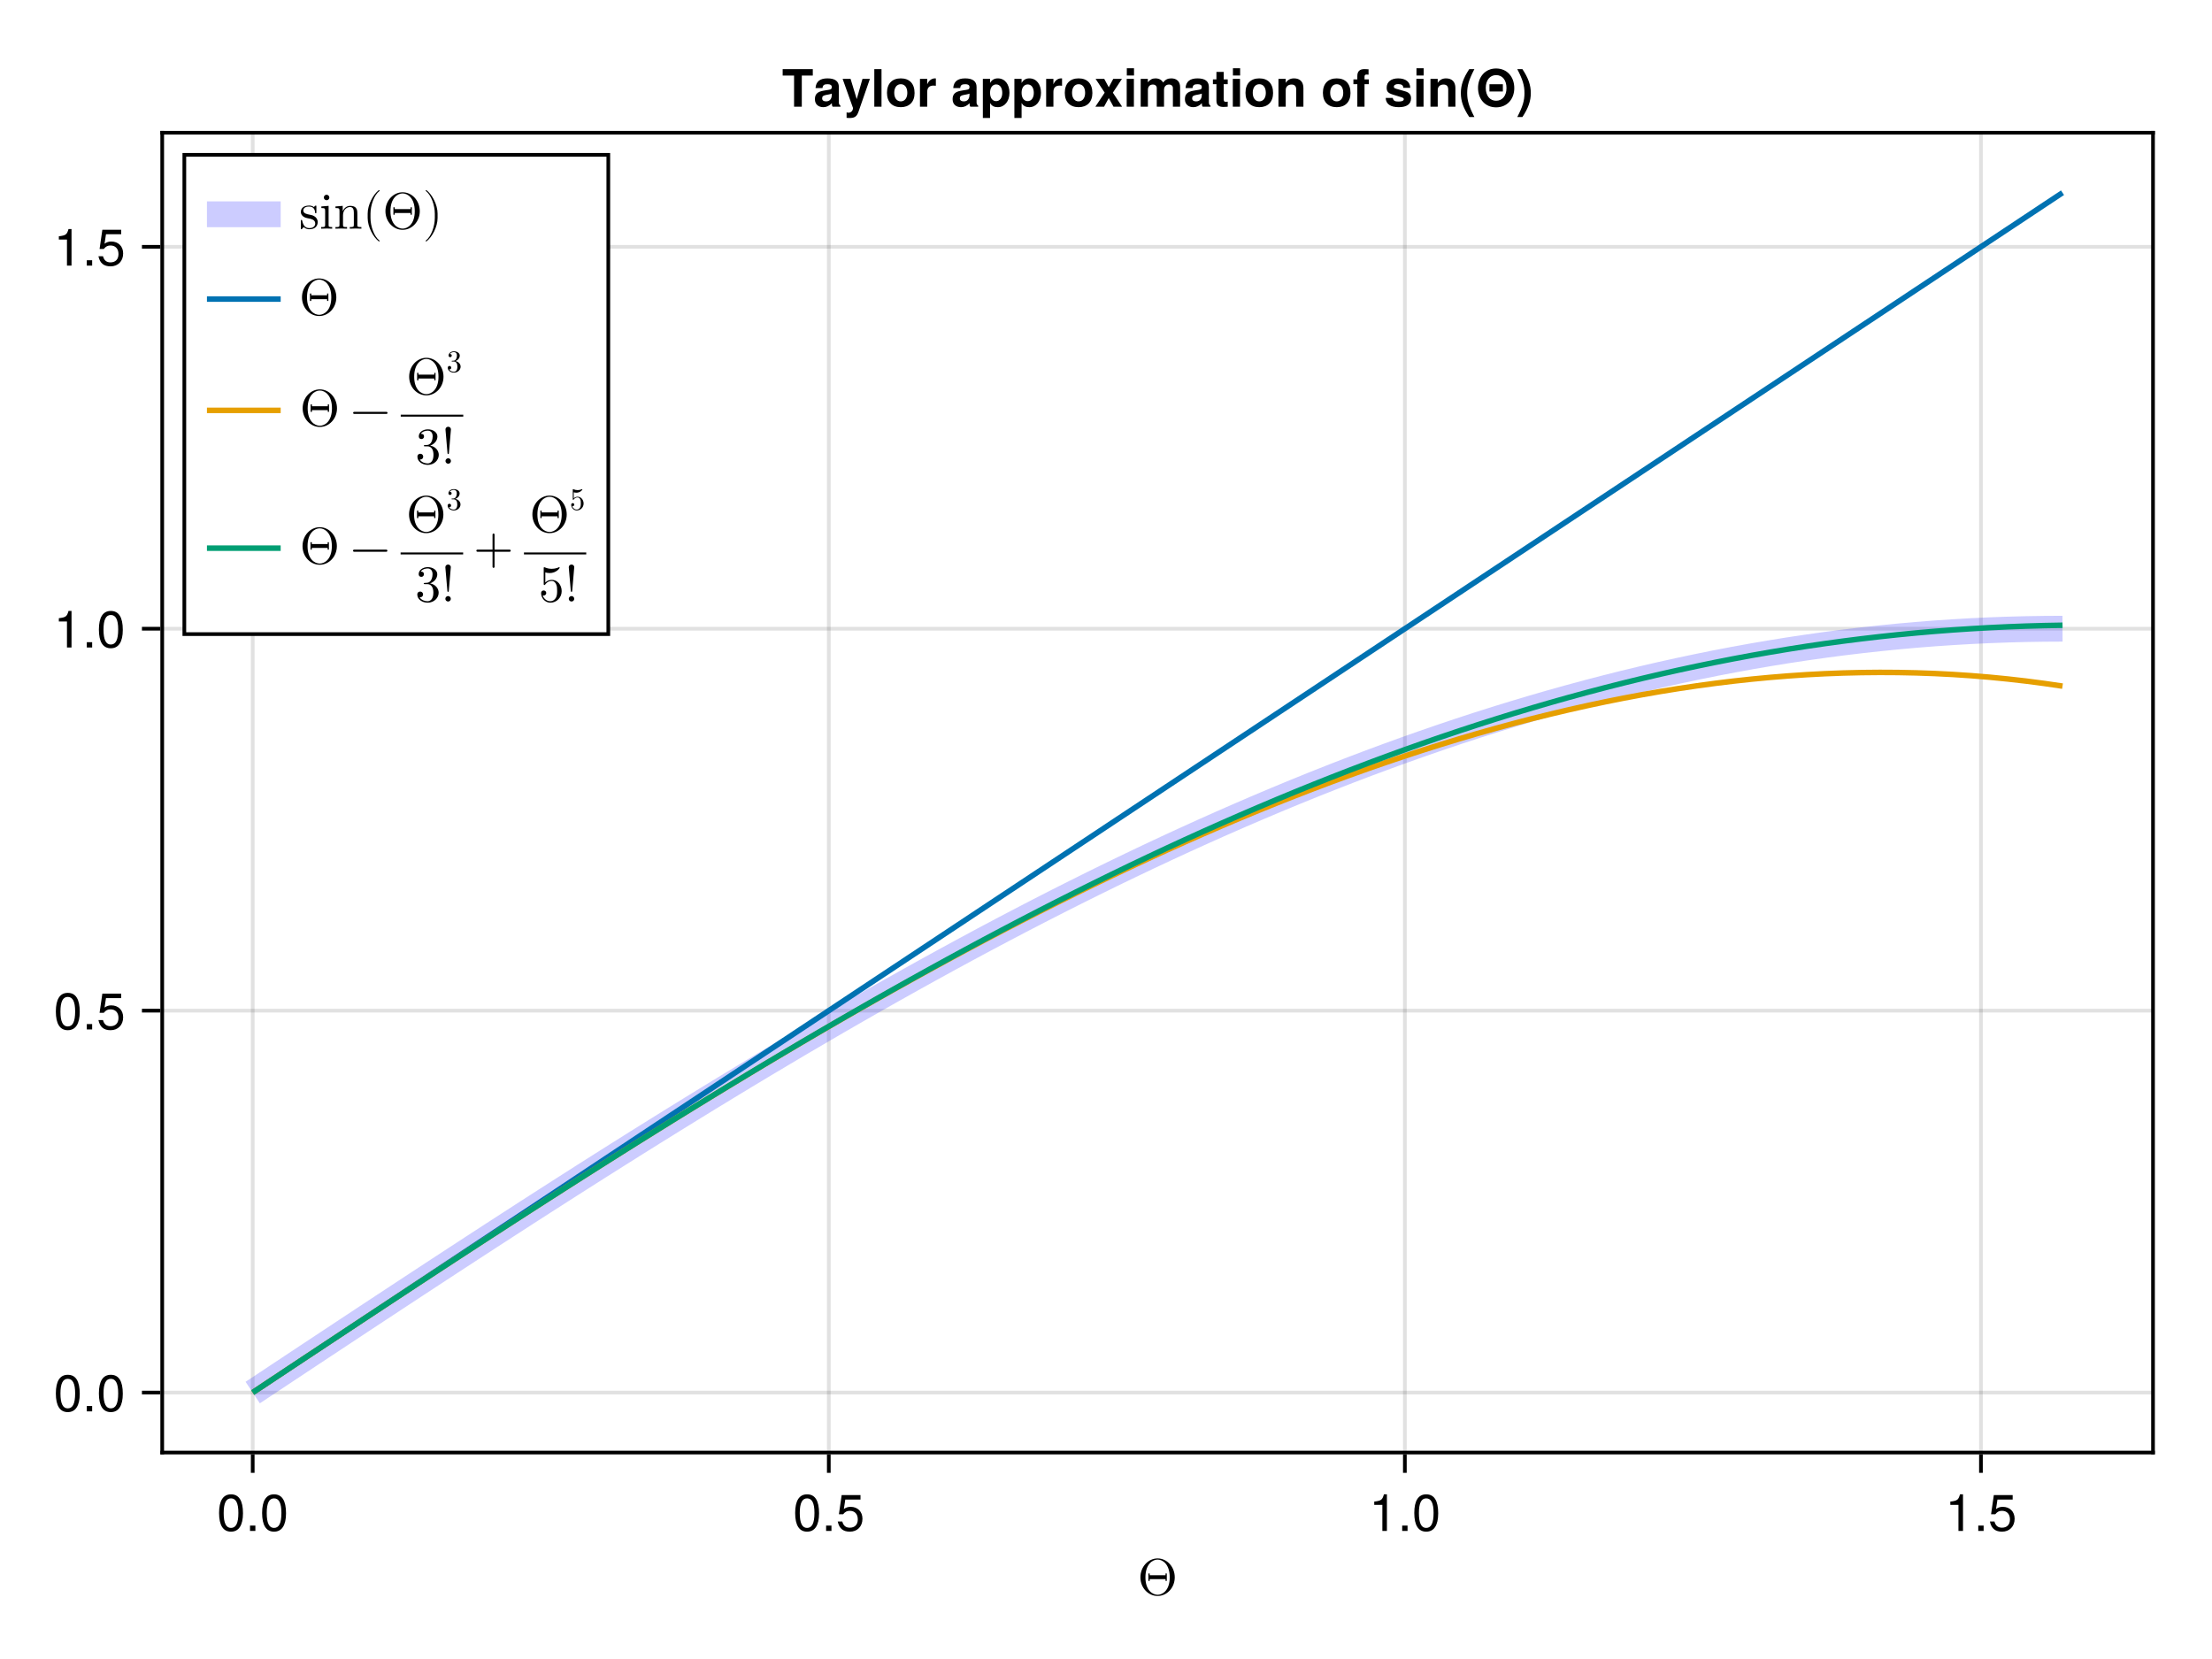 <?xml version="1.0" encoding="UTF-8"?>
<svg xmlns="http://www.w3.org/2000/svg" xmlns:xlink="http://www.w3.org/1999/xlink" width="600" height="450" viewBox="0 0 600 450">
<defs>
<g>
<g id="glyph-0-0-0d9854ad">
<path d="M 10.094 -4.75 C 10.094 -7.609 7.984 -9.875 5.438 -9.875 C 2.922 -9.875 0.781 -7.625 0.781 -4.75 C 0.781 -1.875 2.938 0.312 5.438 0.312 C 7.984 0.312 10.094 -1.922 10.094 -4.75 Z M 8.734 -4.75 C 8.734 -1.172 6.766 -0.016 5.453 -0.016 C 4.062 -0.016 2.141 -1.219 2.141 -4.75 C 2.141 -8.344 4.094 -9.562 5.438 -9.562 C 6.844 -9.562 8.734 -8.281 8.734 -4.75 Z M 7.938 -3.781 L 7.938 -5.797 L 7.594 -5.797 L 7.594 -5.312 L 3.297 -5.312 L 3.297 -5.797 L 2.938 -5.797 L 2.938 -3.781 L 3.297 -3.781 L 3.297 -4.25 L 7.594 -4.25 L 7.594 -3.781 Z M 7.938 -3.781 "/>
</g>
<g id="glyph-1-0-0d9854ad">
<path d="M 7.094 -4.781 C 7.094 -1.516 5.953 0.203 3.844 0.203 C 1.719 0.203 0.609 -1.516 0.609 -4.859 C 0.609 -8.188 1.703 -9.922 3.844 -9.922 C 6 -9.922 7.094 -8.219 7.094 -4.781 Z M 5.844 -4.891 C 5.844 -7.547 5.188 -8.828 3.844 -8.828 C 2.516 -8.828 1.859 -7.562 1.859 -4.844 C 1.859 -2.125 2.516 -0.812 3.828 -0.812 C 5.188 -0.812 5.844 -2.078 5.844 -4.891 Z M 5.844 -4.891 "/>
</g>
<g id="glyph-1-1-0d9854ad">
<path d="M 2.672 0 C 2.672 0 1.219 0 1.219 0 C 1.219 0 1.219 -1.453 1.219 -1.453 C 1.219 -1.453 2.672 -1.453 2.672 -1.453 C 2.672 -1.453 2.672 0 2.672 0 Z M 2.672 0 "/>
</g>
<g id="glyph-2-0-0d9854ad">
<path d="M 7.094 -4.781 C 7.094 -1.516 5.953 0.203 3.844 0.203 C 1.719 0.203 0.609 -1.516 0.609 -4.859 C 0.609 -8.188 1.703 -9.922 3.844 -9.922 C 6 -9.922 7.094 -8.219 7.094 -4.781 Z M 5.844 -4.891 C 5.844 -7.547 5.188 -8.828 3.844 -8.828 C 2.516 -8.828 1.859 -7.562 1.859 -4.844 C 1.859 -2.125 2.516 -0.812 3.828 -0.812 C 5.188 -0.812 5.844 -2.078 5.844 -4.891 Z M 5.844 -4.891 "/>
</g>
<g id="glyph-3-0-0d9854ad">
<path d="M 2.672 0 C 2.672 0 1.219 0 1.219 0 C 1.219 0 1.219 -1.453 1.219 -1.453 C 1.219 -1.453 2.672 -1.453 2.672 -1.453 C 2.672 -1.453 2.672 0 2.672 0 Z M 2.672 0 "/>
</g>
<g id="glyph-3-1-0d9854ad">
<path d="M 7.188 -3.297 C 7.188 -1.188 5.781 0.203 3.781 0.203 C 2.016 0.203 0.891 -0.578 0.484 -2.547 C 0.484 -2.547 1.719 -2.547 1.719 -2.547 C 2.016 -1.422 2.672 -0.875 3.75 -0.875 C 5.094 -0.875 5.922 -1.688 5.922 -3.125 C 5.922 -4.594 5.078 -5.453 3.75 -5.453 C 2.984 -5.453 2.5 -5.203 1.938 -4.516 C 1.938 -4.516 0.797 -4.516 0.797 -4.516 C 0.797 -4.516 1.547 -9.719 1.547 -9.719 C 1.547 -9.719 6.656 -9.719 6.656 -9.719 C 6.656 -9.719 6.656 -8.5 6.656 -8.5 C 6.656 -8.5 2.531 -8.5 2.531 -8.5 C 2.531 -8.5 2.141 -5.938 2.141 -5.938 C 2.719 -6.359 3.281 -6.531 3.969 -6.531 C 5.875 -6.531 7.188 -5.25 7.188 -3.297 Z M 7.188 -3.297 "/>
</g>
<g id="glyph-4-0-0d9854ad">
<path d="M 7.188 -3.297 C 7.188 -1.188 5.781 0.203 3.781 0.203 C 2.016 0.203 0.891 -0.578 0.484 -2.547 C 0.484 -2.547 1.719 -2.547 1.719 -2.547 C 2.016 -1.422 2.672 -0.875 3.75 -0.875 C 5.094 -0.875 5.922 -1.688 5.922 -3.125 C 5.922 -4.594 5.078 -5.453 3.75 -5.453 C 2.984 -5.453 2.5 -5.203 1.938 -4.516 C 1.938 -4.516 0.797 -4.516 0.797 -4.516 C 0.797 -4.516 1.547 -9.719 1.547 -9.719 C 1.547 -9.719 6.656 -9.719 6.656 -9.719 C 6.656 -9.719 6.656 -8.5 6.656 -8.5 C 6.656 -8.5 2.531 -8.5 2.531 -8.5 C 2.531 -8.5 2.141 -5.938 2.141 -5.938 C 2.719 -6.359 3.281 -6.531 3.969 -6.531 C 5.875 -6.531 7.188 -5.25 7.188 -3.297 Z M 7.188 -3.297 "/>
</g>
<g id="glyph-5-0-0d9854ad">
<path d="M 4.859 0 C 4.859 0 3.625 0 3.625 0 C 3.625 0 3.625 -7.062 3.625 -7.062 C 3.625 -7.062 1.422 -7.062 1.422 -7.062 C 1.422 -7.062 1.422 -7.953 1.422 -7.953 C 3.328 -8.188 3.609 -8.406 4.047 -9.922 C 4.047 -9.922 4.859 -9.922 4.859 -9.922 C 4.859 -9.922 4.859 0 4.859 0 Z M 4.859 0 "/>
</g>
<g id="glyph-6-0-0d9854ad">
<path d="M 2.672 0 C 2.672 0 1.219 0 1.219 0 C 1.219 0 1.219 -1.453 1.219 -1.453 C 1.219 -1.453 2.672 -1.453 2.672 -1.453 C 2.672 -1.453 2.672 0 2.672 0 Z M 2.672 0 "/>
</g>
<g id="glyph-6-1-0d9854ad">
<path d="M 7.094 -4.781 C 7.094 -1.516 5.953 0.203 3.844 0.203 C 1.719 0.203 0.609 -1.516 0.609 -4.859 C 0.609 -8.188 1.703 -9.922 3.844 -9.922 C 6 -9.922 7.094 -8.219 7.094 -4.781 Z M 5.844 -4.891 C 5.844 -7.547 5.188 -8.828 3.844 -8.828 C 2.516 -8.828 1.859 -7.562 1.859 -4.844 C 1.859 -2.125 2.516 -0.812 3.828 -0.812 C 5.188 -0.812 5.844 -2.078 5.844 -4.891 Z M 5.844 -4.891 "/>
</g>
<g id="glyph-7-0-0d9854ad">
<path d="M 4.859 0 C 4.859 0 3.625 0 3.625 0 C 3.625 0 3.625 -7.062 3.625 -7.062 C 3.625 -7.062 1.422 -7.062 1.422 -7.062 C 1.422 -7.062 1.422 -7.953 1.422 -7.953 C 3.328 -8.188 3.609 -8.406 4.047 -9.922 C 4.047 -9.922 4.859 -9.922 4.859 -9.922 C 4.859 -9.922 4.859 0 4.859 0 Z M 4.859 0 "/>
</g>
<g id="glyph-8-0-0d9854ad">
<path d="M 2.672 0 C 2.672 0 1.219 0 1.219 0 C 1.219 0 1.219 -1.453 1.219 -1.453 C 1.219 -1.453 2.672 -1.453 2.672 -1.453 C 2.672 -1.453 2.672 0 2.672 0 Z M 2.672 0 "/>
</g>
<g id="glyph-9-0-0d9854ad">
<path d="M 7.094 -4.781 C 7.094 -1.516 5.953 0.203 3.844 0.203 C 1.719 0.203 0.609 -1.516 0.609 -4.859 C 0.609 -8.188 1.703 -9.922 3.844 -9.922 C 6 -9.922 7.094 -8.219 7.094 -4.781 Z M 5.844 -4.891 C 5.844 -7.547 5.188 -8.828 3.844 -8.828 C 2.516 -8.828 1.859 -7.562 1.859 -4.844 C 1.859 -2.125 2.516 -0.812 3.828 -0.812 C 5.188 -0.812 5.844 -2.078 5.844 -4.891 Z M 5.844 -4.891 "/>
</g>
<g id="glyph-9-1-0d9854ad">
<path d="M 7.188 -3.297 C 7.188 -1.188 5.781 0.203 3.781 0.203 C 2.016 0.203 0.891 -0.578 0.484 -2.547 C 0.484 -2.547 1.719 -2.547 1.719 -2.547 C 2.016 -1.422 2.672 -0.875 3.75 -0.875 C 5.094 -0.875 5.922 -1.688 5.922 -3.125 C 5.922 -4.594 5.078 -5.453 3.75 -5.453 C 2.984 -5.453 2.5 -5.203 1.938 -4.516 C 1.938 -4.516 0.797 -4.516 0.797 -4.516 C 0.797 -4.516 1.547 -9.719 1.547 -9.719 C 1.547 -9.719 6.656 -9.719 6.656 -9.719 C 6.656 -9.719 6.656 -8.5 6.656 -8.5 C 6.656 -8.5 2.531 -8.5 2.531 -8.5 C 2.531 -8.5 2.141 -5.938 2.141 -5.938 C 2.719 -6.359 3.281 -6.531 3.969 -6.531 C 5.875 -6.531 7.188 -5.25 7.188 -3.297 Z M 7.188 -3.297 "/>
</g>
<g id="glyph-9-2-0d9854ad">
<path d="M 4.859 0 C 4.859 0 3.625 0 3.625 0 C 3.625 0 3.625 -7.062 3.625 -7.062 C 3.625 -7.062 1.422 -7.062 1.422 -7.062 C 1.422 -7.062 1.422 -7.953 1.422 -7.953 C 3.328 -8.188 3.609 -8.406 4.047 -9.922 C 4.047 -9.922 4.859 -9.922 4.859 -9.922 C 4.859 -9.922 4.859 0 4.859 0 Z M 4.859 0 "/>
</g>
<g id="glyph-10-0-0d9854ad">
<path d="M 2.672 0 C 2.672 0 1.219 0 1.219 0 C 1.219 0 1.219 -1.453 1.219 -1.453 C 1.219 -1.453 2.672 -1.453 2.672 -1.453 C 2.672 -1.453 2.672 0 2.672 0 Z M 2.672 0 "/>
</g>
<g id="glyph-11-0-0d9854ad">
<path d="M 4.859 0 C 4.859 0 3.625 0 3.625 0 C 3.625 0 3.625 -7.062 3.625 -7.062 C 3.625 -7.062 1.422 -7.062 1.422 -7.062 C 1.422 -7.062 1.422 -7.953 1.422 -7.953 C 3.328 -8.188 3.609 -8.406 4.047 -9.922 C 4.047 -9.922 4.859 -9.922 4.859 -9.922 C 4.859 -9.922 4.859 0 4.859 0 Z M 4.859 0 "/>
</g>
<g id="glyph-11-1-0d9854ad">
<path d="M 7.188 -3.297 C 7.188 -1.188 5.781 0.203 3.781 0.203 C 2.016 0.203 0.891 -0.578 0.484 -2.547 C 0.484 -2.547 1.719 -2.547 1.719 -2.547 C 2.016 -1.422 2.672 -0.875 3.75 -0.875 C 5.094 -0.875 5.922 -1.688 5.922 -3.125 C 5.922 -4.594 5.078 -5.453 3.75 -5.453 C 2.984 -5.453 2.5 -5.203 1.938 -4.516 C 1.938 -4.516 0.797 -4.516 0.797 -4.516 C 0.797 -4.516 1.547 -9.719 1.547 -9.719 C 1.547 -9.719 6.656 -9.719 6.656 -9.719 C 6.656 -9.719 6.656 -8.5 6.656 -8.5 C 6.656 -8.5 2.531 -8.5 2.531 -8.5 C 2.531 -8.5 2.141 -5.938 2.141 -5.938 C 2.719 -6.359 3.281 -6.531 3.969 -6.531 C 5.875 -6.531 7.188 -5.25 7.188 -3.297 Z M 7.188 -3.297 "/>
</g>
<g id="glyph-12-0-0d9854ad">
<path d="M 2.672 0 C 2.672 0 1.219 0 1.219 0 C 1.219 0 1.219 -1.453 1.219 -1.453 C 1.219 -1.453 2.672 -1.453 2.672 -1.453 C 2.672 -1.453 2.672 0 2.672 0 Z M 2.672 0 "/>
</g>
<g id="glyph-13-0-0d9854ad">
<path d="M 8.375 -8.453 C 8.375 -8.453 5.391 -8.453 5.391 -8.453 C 5.391 -8.453 5.391 0 5.391 0 C 5.391 0 3.297 0 3.297 0 C 3.297 0 3.297 -8.453 3.297 -8.453 C 3.297 -8.453 0.203 -8.453 0.203 -8.453 C 0.203 -8.453 0.203 -10.203 0.203 -10.203 C 0.203 -10.203 8.375 -10.203 8.375 -10.203 C 8.375 -10.203 8.375 -8.453 8.375 -8.453 Z M 8.375 -8.453 "/>
</g>
<g id="glyph-13-1-0d9854ad">
<path d="M 7.484 0 C 7.484 0 5.141 0 5.141 0 C 5.141 0 3.859 -2.359 3.859 -2.359 C 3.859 -2.359 2.578 0 2.578 0 C 2.578 0 0.219 0 0.219 0 C 0.219 0 2.75 -3.812 2.75 -3.812 C 2.75 -3.812 0.281 -7.562 0.281 -7.562 C 0.281 -7.562 2.625 -7.562 2.625 -7.562 C 2.625 -7.562 3.859 -5.281 3.859 -5.281 C 3.859 -5.281 5.078 -7.562 5.078 -7.562 C 5.078 -7.562 7.438 -7.562 7.438 -7.562 C 7.438 -7.562 4.969 -3.812 4.969 -3.812 C 4.969 -3.812 7.484 0 7.484 0 Z M 7.484 0 "/>
</g>
<g id="glyph-13-2-0d9854ad">
<path d="M 4.219 0 C 3.859 0.016 3.516 0.062 3.078 0.062 C 1.797 0.062 1.156 -0.438 1.156 -1.625 C 1.156 -1.625 1.156 -6.109 1.156 -6.109 C 1.156 -6.109 0.203 -6.109 0.203 -6.109 C 0.203 -6.109 0.203 -7.406 0.203 -7.406 C 0.203 -7.406 1.156 -7.406 1.156 -7.406 C 1.156 -7.406 1.156 -9.438 1.156 -9.438 C 1.156 -9.438 3.125 -9.438 3.125 -9.438 C 3.125 -9.438 3.125 -7.406 3.125 -7.406 C 3.125 -7.406 4.219 -7.406 4.219 -7.406 C 4.219 -7.406 4.219 -6.109 4.219 -6.109 C 4.219 -6.109 3.125 -6.109 3.125 -6.109 C 3.125 -6.109 3.125 -2.156 3.125 -2.156 C 3.125 -1.484 3.25 -1.328 3.766 -1.328 C 3.906 -1.328 4.016 -1.344 4.219 -1.375 C 4.219 -1.375 4.219 0 4.219 0 Z M 4.219 0 "/>
</g>
<g id="glyph-13-3-0d9854ad">
<path d="M 2.891 0 C 2.891 0 0.938 0 0.938 0 C 0.938 0 0.938 -7.562 0.938 -7.562 C 0.938 -7.562 2.891 -7.562 2.891 -7.562 C 2.891 -7.562 2.891 0 2.891 0 Z M 2.922 -8.469 C 2.922 -8.469 0.969 -8.469 0.969 -8.469 C 0.969 -8.469 0.969 -10.438 0.969 -10.438 C 0.969 -10.438 2.922 -10.438 2.922 -10.438 C 2.922 -10.438 2.922 -8.469 2.922 -8.469 Z M 2.922 -8.469 "/>
</g>
<g id="glyph-13-4-0d9854ad">
<path d="M 7.641 0 C 7.641 0 5.688 0 5.688 0 C 5.688 0 5.688 -4.656 5.688 -4.656 C 5.688 -5.562 5.266 -6.016 4.422 -6.016 C 3.469 -6.016 2.844 -5.438 2.844 -4.531 C 2.844 -4.531 2.844 0 2.844 0 C 2.844 0 0.875 0 0.875 0 C 0.875 0 0.875 -7.562 0.875 -7.562 C 0.875 -7.562 2.844 -7.562 2.844 -7.562 C 2.844 -7.562 2.844 -6.469 2.844 -6.469 C 3.406 -7.312 4.094 -7.688 5.109 -7.688 C 6.719 -7.688 7.641 -6.734 7.641 -5.062 C 7.641 -5.062 7.641 0 7.641 0 Z M 7.641 0 "/>
</g>
<g id="glyph-13-5-0d9854ad">
<path d="M 4.375 -6.109 C 4.375 -6.109 3.219 -6.109 3.219 -6.109 C 3.219 -6.109 3.219 0 3.219 0 C 3.219 0 1.266 0 1.266 0 C 1.266 0 1.266 -6.109 1.266 -6.109 C 1.266 -6.109 0.203 -6.109 0.203 -6.109 C 0.203 -6.109 0.203 -7.406 0.203 -7.406 C 0.203 -7.406 1.266 -7.406 1.266 -7.406 C 1.266 -7.406 1.266 -8.312 1.266 -8.312 C 1.266 -9.594 1.891 -10.203 3.188 -10.203 C 3.453 -10.203 3.953 -10.188 4.312 -10.156 C 4.312 -10.156 4.312 -8.688 4.312 -8.688 C 4.141 -8.719 3.922 -8.734 3.75 -8.734 C 3.391 -8.734 3.219 -8.547 3.219 -8.141 C 3.219 -8.141 3.219 -7.406 3.219 -7.406 C 3.219 -7.406 4.375 -7.406 4.375 -7.406 C 4.375 -7.406 4.375 -6.109 4.375 -6.109 Z M 4.375 -6.109 "/>
</g>
<g id="glyph-13-6-0d9854ad">
<path d="M 10.391 -5.047 C 10.391 -2.062 8.438 0.172 5.469 0.172 C 2.484 0.172 0.562 -2.062 0.562 -5.109 C 0.562 -8.031 2.469 -10.375 5.453 -10.375 C 8.438 -10.375 10.391 -8.125 10.391 -5.047 Z M 8.281 -5.047 C 8.281 -7.188 7.203 -8.578 5.469 -8.578 C 3.781 -8.578 2.656 -7.172 2.656 -5.109 C 2.656 -2.969 3.781 -1.625 5.469 -1.625 C 7.156 -1.625 8.281 -2.969 8.281 -5.047 Z M 7.297 -4.125 C 7.297 -4.125 3.656 -4.125 3.656 -4.125 C 3.656 -4.125 3.656 -6.094 3.656 -6.094 C 3.656 -6.094 7.297 -6.094 7.297 -6.094 C 7.297 -6.094 7.297 -4.125 7.297 -4.125 Z M 7.297 -4.125 "/>
</g>
<g id="glyph-14-0-0d9854ad">
<path d="M 7.344 0 C 7.344 0 5.203 0 5.203 0 C 5.031 -0.219 4.984 -0.562 4.984 -0.953 C 4.297 -0.234 3.531 0.125 2.688 0.125 C 1.422 0.125 0.391 -0.578 0.391 -2.047 C 0.391 -3.422 1.125 -4.062 2.625 -4.328 C 2.625 -4.328 3.406 -4.469 3.406 -4.469 C 4.375 -4.641 4.969 -4.547 4.969 -5.344 C 4.969 -5.859 4.594 -6.109 3.844 -6.109 C 2.875 -6.109 2.547 -5.859 2.453 -5.062 C 2.453 -5.062 0.562 -5.062 0.562 -5.062 C 0.688 -6.812 1.75 -7.688 3.797 -7.688 C 5.844 -7.688 6.891 -6.906 6.891 -5.359 C 6.891 -5.359 6.891 -1.156 6.891 -1.156 C 6.891 -0.766 6.984 -0.562 7.344 -0.234 C 7.344 -0.234 7.344 0 7.344 0 Z M 4.969 -3.234 C 4.969 -3.234 4.969 -3.562 4.969 -3.562 C 4.75 -3.453 4.656 -3.438 4.141 -3.328 C 4.141 -3.328 3.469 -3.203 3.469 -3.203 C 2.656 -3.047 2.359 -2.844 2.359 -2.266 C 2.359 -1.703 2.766 -1.453 3.422 -1.453 C 4.406 -1.453 4.969 -2.094 4.969 -3.234 Z M 4.969 -3.234 "/>
</g>
<g id="glyph-14-1-0d9854ad">
<path d="M 2.891 0 C 2.891 0 0.938 0 0.938 0 C 0.938 0 0.938 -10.203 0.938 -10.203 C 0.938 -10.203 2.891 -10.203 2.891 -10.203 C 2.891 -10.203 2.891 0 2.891 0 Z M 2.891 0 "/>
</g>
<g id="glyph-14-2-0d9854ad">
<path d="M 5.188 -5.688 C 4.906 -5.719 4.781 -5.734 4.562 -5.734 C 3.422 -5.734 2.844 -5.172 2.844 -4.016 C 2.844 -4.016 2.844 0 2.844 0 C 2.844 0 0.875 0 0.875 0 C 0.875 0 0.875 -7.562 0.875 -7.562 C 0.875 -7.562 2.844 -7.562 2.844 -7.562 C 2.844 -7.562 2.844 -6.078 2.844 -6.078 C 3.266 -7.094 4.047 -7.688 4.938 -7.688 C 5 -7.688 5.062 -7.688 5.188 -7.672 C 5.188 -7.672 5.188 -5.688 5.188 -5.688 Z M 5.188 -5.688 "/>
</g>
<g id="glyph-14-3-0d9854ad">
<path d="M 8.031 -3.781 C 8.031 -1.484 6.688 0.125 4.875 0.125 C 3.922 0.125 3.25 -0.172 2.766 -1.016 C 2.766 -1.016 2.766 3.047 2.766 3.047 C 2.766 3.047 0.812 3.047 0.812 3.047 C 0.812 3.047 0.812 -7.562 0.812 -7.562 C 0.812 -7.562 2.766 -7.562 2.766 -7.562 C 2.766 -7.562 2.766 -6.438 2.766 -6.438 C 3.25 -7.281 3.922 -7.688 4.875 -7.688 C 6.844 -7.688 8.031 -6.016 8.031 -3.781 Z M 6.078 -3.75 C 6.078 -5.188 5.422 -6.047 4.422 -6.047 C 3.438 -6.047 2.766 -5.188 2.766 -3.781 C 2.766 -2.359 3.438 -1.516 4.422 -1.516 C 5.391 -1.516 6.078 -2.375 6.078 -3.75 Z M 6.078 -3.75 "/>
</g>
<g id="glyph-14-4-0d9854ad">
</g>
<g id="glyph-14-5-0d9854ad">
<path d="M 7.969 -3.719 C 7.969 -1.297 6.531 0.125 4.234 0.125 C 1.906 0.125 0.484 -1.281 0.484 -3.781 C 0.484 -6.266 1.906 -7.688 4.219 -7.688 C 6.578 -7.688 7.969 -6.281 7.969 -3.719 Z M 6 -3.75 C 6 -5.234 5.312 -6.109 4.234 -6.109 C 3.156 -6.109 2.453 -5.219 2.453 -3.781 C 2.453 -2.344 3.156 -1.453 4.234 -1.453 C 5.281 -1.453 6 -2.344 6 -3.75 Z M 6 -3.75 "/>
</g>
<g id="glyph-14-6-0d9854ad">
<path d="M 7.281 -2.234 C 7.281 -0.719 6.109 0.125 3.969 0.125 C 1.688 0.125 0.469 -0.734 0.406 -2.391 C 0.406 -2.391 2.328 -2.391 2.328 -2.391 C 2.484 -1.578 2.969 -1.406 3.859 -1.406 C 4.781 -1.406 5.312 -1.594 5.312 -2.062 C 5.312 -2.266 5.156 -2.422 4.656 -2.578 C 4.656 -2.578 2.328 -3.297 2.328 -3.297 C 0.922 -3.734 0.672 -4.234 0.672 -5.172 C 0.672 -6.719 1.859 -7.688 3.781 -7.688 C 5.812 -7.688 7.047 -6.719 7.062 -5.125 C 7.062 -5.125 5.188 -5.125 5.188 -5.125 C 5.172 -5.812 4.703 -6.141 3.766 -6.141 C 3.078 -6.141 2.625 -5.859 2.625 -5.453 C 2.625 -5.141 2.766 -5.016 3.312 -4.859 C 3.312 -4.859 5.797 -4.141 5.797 -4.141 C 6.797 -3.844 7.281 -3.203 7.281 -2.344 C 7.281 -2.344 7.281 -2.234 7.281 -2.234 Z M 7.281 -2.234 "/>
</g>
<g id="glyph-14-7-0d9854ad">
<path d="M 7.641 0 C 7.641 0 5.688 0 5.688 0 C 5.688 0 5.688 -4.656 5.688 -4.656 C 5.688 -5.562 5.266 -6.016 4.422 -6.016 C 3.469 -6.016 2.844 -5.438 2.844 -4.531 C 2.844 -4.531 2.844 0 2.844 0 C 2.844 0 0.875 0 0.875 0 C 0.875 0 0.875 -7.562 0.875 -7.562 C 0.875 -7.562 2.844 -7.562 2.844 -7.562 C 2.844 -7.562 2.844 -6.469 2.844 -6.469 C 3.406 -7.312 4.094 -7.688 5.109 -7.688 C 6.719 -7.688 7.641 -6.734 7.641 -5.062 C 7.641 -5.062 7.641 0 7.641 0 Z M 7.641 0 "/>
</g>
<g id="glyph-14-8-0d9854ad">
<path d="M 3.984 -3.703 C 3.984 -1.547 3.312 0.375 1.703 2.797 C 1.703 2.797 0.312 2.797 0.312 2.797 C 1.797 -0.062 2.266 -1.656 2.266 -3.703 C 2.266 -5.75 1.797 -7.328 0.312 -10.203 C 0.312 -10.203 1.703 -10.203 1.703 -10.203 C 3.312 -7.781 3.984 -5.859 3.984 -3.703 Z M 3.984 -3.703 "/>
</g>
<g id="glyph-15-0-0d9854ad">
<path d="M 7.531 -7.562 C 7.531 -7.562 4.422 1.391 4.422 1.391 C 3.906 2.828 3.219 3.062 1.906 3.062 C 1.672 3.062 1.5 3.047 1.203 3.016 C 1.203 3.016 1.203 1.547 1.203 1.547 C 1.453 1.609 1.562 1.625 1.719 1.625 C 2.406 1.625 2.938 1.078 2.938 0.359 C 2.938 0.359 2.938 0.328 2.938 0.328 C 2.938 0.328 0.125 -7.562 0.125 -7.562 C 0.125 -7.562 2.281 -7.562 2.281 -7.562 C 2.281 -7.562 3.953 -2.062 3.953 -2.062 C 3.953 -2.062 5.516 -7.562 5.516 -7.562 C 5.516 -7.562 7.531 -7.562 7.531 -7.562 Z M 7.531 -7.562 "/>
</g>
<g id="glyph-15-1-0d9854ad">
</g>
<g id="glyph-16-0-0d9854ad">
<path d="M 7.969 -3.719 C 7.969 -1.297 6.531 0.125 4.234 0.125 C 1.906 0.125 0.484 -1.281 0.484 -3.781 C 0.484 -6.266 1.906 -7.688 4.219 -7.688 C 6.578 -7.688 7.969 -6.281 7.969 -3.719 Z M 6 -3.75 C 6 -5.234 5.312 -6.109 4.234 -6.109 C 3.156 -6.109 2.453 -5.219 2.453 -3.781 C 2.453 -2.344 3.156 -1.453 4.234 -1.453 C 5.281 -1.453 6 -2.344 6 -3.75 Z M 6 -3.75 "/>
</g>
<g id="glyph-17-0-0d9854ad">
<path d="M 7.969 -3.719 C 7.969 -1.297 6.531 0.125 4.234 0.125 C 1.906 0.125 0.484 -1.281 0.484 -3.781 C 0.484 -6.266 1.906 -7.688 4.219 -7.688 C 6.578 -7.688 7.969 -6.281 7.969 -3.719 Z M 6 -3.75 C 6 -5.234 5.312 -6.109 4.234 -6.109 C 3.156 -6.109 2.453 -5.219 2.453 -3.781 C 2.453 -2.344 3.156 -1.453 4.234 -1.453 C 5.281 -1.453 6 -2.344 6 -3.75 Z M 6 -3.75 "/>
</g>
<g id="glyph-17-1-0d9854ad">
<path d="M 2.891 0 C 2.891 0 0.938 0 0.938 0 C 0.938 0 0.938 -7.562 0.938 -7.562 C 0.938 -7.562 2.891 -7.562 2.891 -7.562 C 2.891 -7.562 2.891 0 2.891 0 Z M 2.922 -8.469 C 2.922 -8.469 0.969 -8.469 0.969 -8.469 C 0.969 -8.469 0.969 -10.438 0.969 -10.438 C 0.969 -10.438 2.922 -10.438 2.922 -10.438 C 2.922 -10.438 2.922 -8.469 2.922 -8.469 Z M 2.922 -8.469 "/>
</g>
<g id="glyph-17-2-0d9854ad">
<path d="M 11.531 0 C 11.531 0 9.578 0 9.578 0 C 9.578 0 9.578 -5.047 9.578 -5.047 C 9.578 -5.641 9.172 -6.016 8.516 -6.016 C 7.672 -6.016 7.172 -5.453 7.172 -4.531 C 7.172 -4.531 7.172 0 7.172 0 C 7.172 0 5.203 0 5.203 0 C 5.203 0 5.203 -5.047 5.203 -5.047 C 5.203 -5.641 4.797 -6.016 4.141 -6.016 C 3.297 -6.016 2.797 -5.453 2.797 -4.531 C 2.797 -4.531 2.797 0 2.797 0 C 2.797 0 0.844 0 0.844 0 C 0.844 0 0.844 -7.562 0.844 -7.562 C 0.844 -7.562 2.781 -7.562 2.781 -7.562 C 2.781 -7.562 2.781 -6.625 2.781 -6.625 C 3.438 -7.391 3.984 -7.688 4.859 -7.688 C 5.797 -7.688 6.547 -7.281 6.922 -6.562 C 7.5 -7.344 8.172 -7.688 9.125 -7.688 C 10.641 -7.688 11.531 -6.812 11.531 -5.344 C 11.531 -5.344 11.531 0 11.531 0 Z M 11.531 0 "/>
</g>
<g id="glyph-17-3-0d9854ad">
<path d="M 7.344 0 C 7.344 0 5.203 0 5.203 0 C 5.031 -0.219 4.984 -0.562 4.984 -0.953 C 4.297 -0.234 3.531 0.125 2.688 0.125 C 1.422 0.125 0.391 -0.578 0.391 -2.047 C 0.391 -3.422 1.125 -4.062 2.625 -4.328 C 2.625 -4.328 3.406 -4.469 3.406 -4.469 C 4.375 -4.641 4.969 -4.547 4.969 -5.344 C 4.969 -5.859 4.594 -6.109 3.844 -6.109 C 2.875 -6.109 2.547 -5.859 2.453 -5.062 C 2.453 -5.062 0.562 -5.062 0.562 -5.062 C 0.688 -6.812 1.75 -7.688 3.797 -7.688 C 5.844 -7.688 6.891 -6.906 6.891 -5.359 C 6.891 -5.359 6.891 -1.156 6.891 -1.156 C 6.891 -0.766 6.984 -0.562 7.344 -0.234 C 7.344 -0.234 7.344 0 7.344 0 Z M 4.969 -3.234 C 4.969 -3.234 4.969 -3.562 4.969 -3.562 C 4.75 -3.453 4.656 -3.438 4.141 -3.328 C 4.141 -3.328 3.469 -3.203 3.469 -3.203 C 2.656 -3.047 2.359 -2.844 2.359 -2.266 C 2.359 -1.703 2.766 -1.453 3.422 -1.453 C 4.406 -1.453 4.969 -2.094 4.969 -3.234 Z M 4.969 -3.234 "/>
</g>
<g id="glyph-17-4-0d9854ad">
</g>
<g id="glyph-17-5-0d9854ad">
<path d="M 4.234 2.797 C 4.234 2.797 2.844 2.797 2.844 2.797 C 1.234 0.375 0.562 -1.547 0.562 -3.703 C 0.562 -5.859 1.234 -7.781 2.844 -10.203 C 2.844 -10.203 4.234 -10.203 4.234 -10.203 C 2.766 -7.344 2.281 -5.75 2.281 -3.703 C 2.281 -1.656 2.766 -0.078 4.234 2.797 Z M 4.234 2.797 "/>
</g>
<g id="glyph-18-0-0d9854ad">
<path d="M 5.047 -1.797 C 5.047 -2.531 4.625 -2.953 4.453 -3.125 C 3.984 -3.562 3.438 -3.688 2.859 -3.797 C 2.078 -3.953 1.141 -4.125 1.141 -4.938 C 1.141 -5.438 1.5 -6 2.703 -6 C 4.234 -6 4.312 -4.75 4.344 -4.312 C 4.359 -4.188 4.516 -4.188 4.516 -4.188 C 4.688 -4.188 4.688 -4.25 4.688 -4.516 L 4.688 -5.938 C 4.688 -6.172 4.688 -6.266 4.531 -6.266 C 4.469 -6.266 4.438 -6.266 4.25 -6.109 C 4.219 -6.047 4.078 -5.922 4.016 -5.875 C 3.484 -6.266 2.906 -6.266 2.703 -6.266 C 1 -6.266 0.469 -5.328 0.469 -4.547 C 0.469 -4.062 0.688 -3.672 1.062 -3.359 C 1.516 -3 1.906 -2.906 2.906 -2.719 C 3.219 -2.656 4.375 -2.438 4.375 -1.422 C 4.375 -0.719 3.875 -0.156 2.781 -0.156 C 1.609 -0.156 1.109 -0.953 0.844 -2.141 C 0.797 -2.328 0.781 -2.375 0.641 -2.375 C 0.469 -2.375 0.469 -2.281 0.469 -2.031 L 0.469 -0.188 C 0.469 0.062 0.469 0.156 0.609 0.156 C 0.688 0.156 0.703 0.141 0.969 -0.125 C 1 -0.156 1 -0.188 1.25 -0.453 C 1.859 0.141 2.484 0.156 2.781 0.156 C 4.391 0.156 5.047 -0.781 5.047 -1.797 Z M 5.047 -1.797 "/>
</g>
<g id="glyph-18-1-0d9854ad">
<path d="M 3.453 0 L 3.453 -0.438 C 2.531 -0.438 2.484 -0.5 2.484 -1.047 L 2.484 -6.188 L 0.516 -6.031 L 0.516 -5.594 C 1.422 -5.594 1.547 -5.516 1.547 -4.828 L 1.547 -1.062 C 1.547 -0.438 1.406 -0.438 0.469 -0.438 L 0.469 0 L 2 -0.047 C 2.484 -0.047 2.984 -0.016 3.453 0 Z M 2.688 -8.453 C 2.688 -8.828 2.359 -9.203 1.953 -9.203 C 1.469 -9.203 1.188 -8.812 1.188 -8.453 C 1.188 -8.078 1.516 -7.719 1.938 -7.719 C 2.406 -7.719 2.688 -8.109 2.688 -8.453 Z M 2.688 -8.453 "/>
</g>
<g id="glyph-18-2-0d9854ad">
<path d="M 7.484 0 L 7.484 -0.438 C 6.766 -0.438 6.406 -0.438 6.391 -0.859 L 6.391 -3.531 C 6.391 -4.734 6.391 -5.172 5.969 -5.672 C 5.766 -5.906 5.312 -6.188 4.5 -6.188 C 3.469 -6.188 2.812 -5.594 2.422 -4.719 L 2.422 -6.188 L 0.453 -6.031 L 0.453 -5.594 C 1.422 -5.594 1.547 -5.5 1.547 -4.812 L 1.547 -1.062 C 1.547 -0.438 1.391 -0.438 0.453 -0.438 L 0.453 0 L 2.031 -0.047 L 3.594 0 L 3.594 -0.438 C 2.656 -0.438 2.5 -0.438 2.5 -1.062 L 2.5 -3.641 C 2.5 -5.094 3.5 -5.875 4.391 -5.875 C 5.281 -5.875 5.438 -5.125 5.438 -4.328 L 5.438 -1.062 C 5.438 -0.438 5.281 -0.438 4.344 -0.438 L 4.344 0 L 5.922 -0.047 Z M 7.484 0 "/>
</g>
<g id="glyph-18-3-0d9854ad">
<path d="M 4.641 3.328 C 4.641 3.297 4.625 3.25 4.594 3.219 C 3.141 2.125 2.172 -0.672 2.172 -2.906 L 2.172 -4.094 C 2.172 -6.328 3.141 -9.125 4.594 -10.219 C 4.625 -10.25 4.641 -10.297 4.641 -10.328 C 4.641 -10.406 4.578 -10.469 4.516 -10.469 C 4.484 -10.469 4.453 -10.453 4.422 -10.438 C 2.891 -9.281 1.406 -6.484 1.406 -4.094 L 1.406 -2.906 C 1.406 -0.516 2.891 2.281 4.422 3.438 C 4.453 3.453 4.484 3.469 4.516 3.469 C 4.578 3.469 4.641 3.406 4.641 3.328 Z M 4.641 3.328 "/>
</g>
<g id="glyph-18-4-0d9854ad">
<path d="M 10.094 -4.75 C 10.094 -7.609 7.984 -9.875 5.438 -9.875 C 2.922 -9.875 0.781 -7.625 0.781 -4.75 C 0.781 -1.875 2.938 0.312 5.438 0.312 C 7.984 0.312 10.094 -1.922 10.094 -4.75 Z M 8.734 -4.75 C 8.734 -1.172 6.766 -0.016 5.453 -0.016 C 4.062 -0.016 2.141 -1.219 2.141 -4.75 C 2.141 -8.344 4.094 -9.562 5.438 -9.562 C 6.844 -9.562 8.734 -8.281 8.734 -4.75 Z M 7.938 -3.781 L 7.938 -5.797 L 7.594 -5.797 L 7.594 -5.312 L 3.297 -5.312 L 3.297 -5.797 L 2.938 -5.797 L 2.938 -3.781 L 3.297 -3.781 L 3.297 -4.25 L 7.594 -4.25 L 7.594 -3.781 Z M 7.938 -3.781 "/>
</g>
<g id="glyph-18-5-0d9854ad">
<path d="M 10.109 -3.5 C 10.109 -3.656 9.984 -3.781 9.828 -3.781 L 1.062 -3.781 C 0.906 -3.781 0.781 -3.656 0.781 -3.5 C 0.781 -3.344 0.906 -3.219 1.062 -3.219 L 9.828 -3.219 C 9.984 -3.219 10.109 -3.344 10.109 -3.5 Z M 10.109 -3.5 "/>
</g>
<g id="glyph-18-6-0d9854ad">
<path d="M 6.391 -2.391 C 6.391 -3.547 5.516 -4.641 4.062 -4.922 C 5.203 -5.312 6.016 -6.281 6.016 -7.391 C 6.016 -8.547 4.781 -9.328 3.438 -9.328 C 2.031 -9.328 0.969 -8.484 0.969 -7.422 C 0.969 -6.953 1.281 -6.688 1.688 -6.688 C 2.109 -6.688 2.391 -7 2.391 -7.406 C 2.391 -8.109 1.734 -8.109 1.531 -8.109 C 1.953 -8.797 2.891 -8.969 3.391 -8.969 C 3.969 -8.969 4.734 -8.672 4.734 -7.406 C 4.734 -7.234 4.703 -6.422 4.344 -5.812 C 3.922 -5.141 3.438 -5.094 3.094 -5.078 C 2.984 -5.062 2.641 -5.047 2.547 -5.047 C 2.438 -5.031 2.344 -5.016 2.344 -4.875 C 2.344 -4.719 2.438 -4.719 2.672 -4.719 L 3.297 -4.719 C 4.438 -4.719 4.953 -3.766 4.953 -2.391 C 4.953 -0.484 3.984 -0.078 3.375 -0.078 C 2.766 -0.078 1.719 -0.328 1.234 -1.141 C 1.719 -1.078 2.156 -1.391 2.156 -1.922 C 2.156 -2.422 1.781 -2.703 1.375 -2.703 C 1.031 -2.703 0.594 -2.5 0.594 -1.891 C 0.594 -0.609 1.891 0.312 3.422 0.312 C 5.125 0.312 6.391 -0.969 6.391 -2.391 Z M 6.391 -2.391 "/>
</g>
<g id="glyph-19-0-0d9854ad">
<path d="M 10.094 -4.75 C 10.094 -7.609 7.984 -9.875 5.438 -9.875 C 2.922 -9.875 0.781 -7.625 0.781 -4.75 C 0.781 -1.875 2.938 0.312 5.438 0.312 C 7.984 0.312 10.094 -1.922 10.094 -4.75 Z M 8.734 -4.75 C 8.734 -1.172 6.766 -0.016 5.453 -0.016 C 4.062 -0.016 2.141 -1.219 2.141 -4.75 C 2.141 -8.344 4.094 -9.562 5.438 -9.562 C 6.844 -9.562 8.734 -8.281 8.734 -4.75 Z M 7.938 -3.781 L 7.938 -5.797 L 7.594 -5.797 L 7.594 -5.312 L 3.297 -5.312 L 3.297 -5.797 L 2.938 -5.797 L 2.938 -3.781 L 3.297 -3.781 L 3.297 -4.25 L 7.594 -4.25 L 7.594 -3.781 Z M 7.938 -3.781 "/>
</g>
<g id="glyph-20-0-0d9854ad">
<path d="M 4.031 -2.906 L 4.031 -4.094 C 4.031 -6.484 2.562 -9.281 1.016 -10.438 C 1 -10.453 0.969 -10.469 0.938 -10.469 C 0.875 -10.469 0.797 -10.406 0.797 -10.328 C 0.797 -10.297 0.828 -10.25 0.859 -10.219 C 2.312 -9.125 3.281 -6.328 3.281 -4.094 L 3.281 -2.906 C 3.281 -0.672 2.312 2.125 0.859 3.219 C 0.828 3.25 0.797 3.297 0.797 3.328 C 0.797 3.406 0.875 3.469 0.938 3.469 C 0.969 3.469 1 3.453 1.016 3.438 C 2.562 2.281 4.031 -0.516 4.031 -2.906 Z M 4.031 -2.906 "/>
</g>
<g id="glyph-20-1-0d9854ad">
<path d="M 10.094 -4.75 C 10.094 -7.609 7.984 -9.875 5.438 -9.875 C 2.922 -9.875 0.781 -7.625 0.781 -4.75 C 0.781 -1.875 2.938 0.312 5.438 0.312 C 7.984 0.312 10.094 -1.922 10.094 -4.75 Z M 8.734 -4.75 C 8.734 -1.172 6.766 -0.016 5.453 -0.016 C 4.062 -0.016 2.141 -1.219 2.141 -4.75 C 2.141 -8.344 4.094 -9.562 5.438 -9.562 C 6.844 -9.562 8.734 -8.281 8.734 -4.75 Z M 7.938 -3.781 L 7.938 -5.797 L 7.594 -5.797 L 7.594 -5.312 L 3.297 -5.312 L 3.297 -5.797 L 2.938 -5.797 L 2.938 -3.781 L 3.297 -3.781 L 3.297 -4.25 L 7.594 -4.25 L 7.594 -3.781 Z M 7.938 -3.781 "/>
</g>
<g id="glyph-20-2-0d9854ad">
<path d="M 2.688 -9.312 C 2.688 -9.766 2.312 -10.031 1.953 -10.031 C 1.578 -10.031 1.203 -9.766 1.203 -9.312 L 1.75 -2.938 C 1.766 -2.734 1.781 -2.625 1.953 -2.625 C 2.094 -2.625 2.125 -2.688 2.141 -2.922 Z M 2.688 -0.734 C 2.688 -1.141 2.359 -1.484 1.953 -1.484 C 1.547 -1.484 1.203 -1.141 1.203 -0.734 C 1.203 -0.344 1.547 0 1.953 0 C 2.359 0 2.688 -0.344 2.688 -0.734 Z M 2.688 -0.734 "/>
</g>
<g id="glyph-21-0-0d9854ad">
<path d="M 10.094 -4.75 C 10.094 -7.609 7.984 -9.875 5.438 -9.875 C 2.922 -9.875 0.781 -7.625 0.781 -4.75 C 0.781 -1.875 2.938 0.312 5.438 0.312 C 7.984 0.312 10.094 -1.922 10.094 -4.75 Z M 8.734 -4.75 C 8.734 -1.172 6.766 -0.016 5.453 -0.016 C 4.062 -0.016 2.141 -1.219 2.141 -4.75 C 2.141 -8.344 4.094 -9.562 5.438 -9.562 C 6.844 -9.562 8.734 -8.281 8.734 -4.75 Z M 7.938 -3.781 L 7.938 -5.797 L 7.594 -5.797 L 7.594 -5.312 L 3.297 -5.312 L 3.297 -5.797 L 2.938 -5.797 L 2.938 -3.781 L 3.297 -3.781 L 3.297 -4.25 L 7.594 -4.25 L 7.594 -3.781 Z M 7.938 -3.781 "/>
</g>
<g id="glyph-22-0-0d9854ad">
<path d="M 3.844 -1.438 C 3.844 -2.125 3.312 -2.781 2.438 -2.953 C 3.125 -3.188 3.609 -3.781 3.609 -4.438 C 3.609 -5.125 2.875 -5.594 2.062 -5.594 C 1.219 -5.594 0.578 -5.094 0.578 -4.453 C 0.578 -4.172 0.766 -4.016 1.016 -4.016 C 1.266 -4.016 1.438 -4.203 1.438 -4.453 C 1.438 -4.859 1.047 -4.859 0.922 -4.859 C 1.172 -5.281 1.734 -5.391 2.031 -5.391 C 2.375 -5.391 2.844 -5.203 2.844 -4.453 C 2.844 -4.344 2.828 -3.859 2.609 -3.484 C 2.359 -3.078 2.062 -3.062 1.859 -3.047 C 1.797 -3.047 1.594 -3.031 1.531 -3.031 C 1.469 -3.016 1.406 -3.016 1.406 -2.922 C 1.406 -2.828 1.469 -2.828 1.609 -2.828 L 1.969 -2.828 C 2.672 -2.828 2.969 -2.266 2.969 -1.438 C 2.969 -0.297 2.391 -0.047 2.031 -0.047 C 1.672 -0.047 1.031 -0.188 0.734 -0.688 C 1.031 -0.641 1.297 -0.828 1.297 -1.156 C 1.297 -1.453 1.062 -1.625 0.828 -1.625 C 0.625 -1.625 0.359 -1.5 0.359 -1.141 C 0.359 -0.375 1.141 0.188 2.047 0.188 C 3.078 0.188 3.844 -0.578 3.844 -1.438 Z M 3.844 -1.438 "/>
</g>
<g id="glyph-23-0-0d9854ad">
<path d="M 10.109 -3.5 C 10.109 -3.656 9.984 -3.781 9.828 -3.781 L 1.062 -3.781 C 0.906 -3.781 0.781 -3.656 0.781 -3.5 C 0.781 -3.344 0.906 -3.219 1.062 -3.219 L 9.828 -3.219 C 9.984 -3.219 10.109 -3.344 10.109 -3.5 Z M 10.109 -3.5 "/>
</g>
<g id="glyph-23-1-0d9854ad">
<path d="M 10.109 -3.5 C 10.109 -3.656 9.984 -3.781 9.828 -3.781 L 5.719 -3.781 L 5.719 -7.875 C 5.719 -8.031 5.594 -8.156 5.453 -8.156 C 5.297 -8.156 5.172 -8.031 5.172 -7.875 L 5.172 -3.781 L 1.062 -3.781 C 0.906 -3.781 0.781 -3.656 0.781 -3.5 C 0.781 -3.344 0.906 -3.219 1.062 -3.219 L 5.172 -3.219 L 5.172 0.875 C 5.172 1.031 5.297 1.156 5.453 1.156 C 5.594 1.156 5.719 1.031 5.719 0.875 L 5.719 -3.219 L 9.828 -3.219 C 9.984 -3.219 10.109 -3.344 10.109 -3.5 Z M 10.109 -3.5 "/>
</g>
<g id="glyph-24-0-0d9854ad">
<path d="M 10.094 -4.75 C 10.094 -7.609 7.984 -9.875 5.438 -9.875 C 2.922 -9.875 0.781 -7.625 0.781 -4.75 C 0.781 -1.875 2.938 0.312 5.438 0.312 C 7.984 0.312 10.094 -1.922 10.094 -4.75 Z M 8.734 -4.75 C 8.734 -1.172 6.766 -0.016 5.453 -0.016 C 4.062 -0.016 2.141 -1.219 2.141 -4.75 C 2.141 -8.344 4.094 -9.562 5.438 -9.562 C 6.844 -9.562 8.734 -8.281 8.734 -4.75 Z M 7.938 -3.781 L 7.938 -5.797 L 7.594 -5.797 L 7.594 -5.312 L 3.297 -5.312 L 3.297 -5.797 L 2.938 -5.797 L 2.938 -3.781 L 3.297 -3.781 L 3.297 -4.25 L 7.594 -4.25 L 7.594 -3.781 Z M 7.938 -3.781 "/>
</g>
<g id="glyph-25-0-0d9854ad">
<path d="M 3.844 -1.438 C 3.844 -2.125 3.312 -2.781 2.438 -2.953 C 3.125 -3.188 3.609 -3.781 3.609 -4.438 C 3.609 -5.125 2.875 -5.594 2.062 -5.594 C 1.219 -5.594 0.578 -5.094 0.578 -4.453 C 0.578 -4.172 0.766 -4.016 1.016 -4.016 C 1.266 -4.016 1.438 -4.203 1.438 -4.453 C 1.438 -4.859 1.047 -4.859 0.922 -4.859 C 1.172 -5.281 1.734 -5.391 2.031 -5.391 C 2.375 -5.391 2.844 -5.203 2.844 -4.453 C 2.844 -4.344 2.828 -3.859 2.609 -3.484 C 2.359 -3.078 2.062 -3.062 1.859 -3.047 C 1.797 -3.047 1.594 -3.031 1.531 -3.031 C 1.469 -3.016 1.406 -3.016 1.406 -2.922 C 1.406 -2.828 1.469 -2.828 1.609 -2.828 L 1.969 -2.828 C 2.672 -2.828 2.969 -2.266 2.969 -1.438 C 2.969 -0.297 2.391 -0.047 2.031 -0.047 C 1.672 -0.047 1.031 -0.188 0.734 -0.688 C 1.031 -0.641 1.297 -0.828 1.297 -1.156 C 1.297 -1.453 1.062 -1.625 0.828 -1.625 C 0.625 -1.625 0.359 -1.5 0.359 -1.141 C 0.359 -0.375 1.141 0.188 2.047 0.188 C 3.078 0.188 3.844 -0.578 3.844 -1.438 Z M 3.844 -1.438 "/>
</g>
<g id="glyph-26-0-0d9854ad">
<path d="M 6.391 -2.391 C 6.391 -3.547 5.516 -4.641 4.062 -4.922 C 5.203 -5.312 6.016 -6.281 6.016 -7.391 C 6.016 -8.547 4.781 -9.328 3.438 -9.328 C 2.031 -9.328 0.969 -8.484 0.969 -7.422 C 0.969 -6.953 1.281 -6.688 1.688 -6.688 C 2.109 -6.688 2.391 -7 2.391 -7.406 C 2.391 -8.109 1.734 -8.109 1.531 -8.109 C 1.953 -8.797 2.891 -8.969 3.391 -8.969 C 3.969 -8.969 4.734 -8.672 4.734 -7.406 C 4.734 -7.234 4.703 -6.422 4.344 -5.812 C 3.922 -5.141 3.438 -5.094 3.094 -5.078 C 2.984 -5.062 2.641 -5.047 2.547 -5.047 C 2.438 -5.031 2.344 -5.016 2.344 -4.875 C 2.344 -4.719 2.438 -4.719 2.672 -4.719 L 3.297 -4.719 C 4.438 -4.719 4.953 -3.766 4.953 -2.391 C 4.953 -0.484 3.984 -0.078 3.375 -0.078 C 2.766 -0.078 1.719 -0.328 1.234 -1.141 C 1.719 -1.078 2.156 -1.391 2.156 -1.922 C 2.156 -2.422 1.781 -2.703 1.375 -2.703 C 1.031 -2.703 0.594 -2.5 0.594 -1.891 C 0.594 -0.609 1.891 0.312 3.422 0.312 C 5.125 0.312 6.391 -0.969 6.391 -2.391 Z M 6.391 -2.391 "/>
</g>
<g id="glyph-26-1-0d9854ad">
<path d="M 2.688 -9.312 C 2.688 -9.766 2.312 -10.031 1.953 -10.031 C 1.578 -10.031 1.203 -9.766 1.203 -9.312 L 1.75 -2.938 C 1.766 -2.734 1.781 -2.625 1.953 -2.625 C 2.094 -2.625 2.125 -2.688 2.141 -2.922 Z M 2.688 -0.734 C 2.688 -1.141 2.359 -1.484 1.953 -1.484 C 1.547 -1.484 1.203 -1.141 1.203 -0.734 C 1.203 -0.344 1.547 0 1.953 0 C 2.359 0 2.688 -0.344 2.688 -0.734 Z M 2.688 -0.734 "/>
</g>
<g id="glyph-26-2-0d9854ad">
<path d="M 6.281 -2.812 C 6.281 -4.484 5.141 -5.875 3.625 -5.875 C 2.953 -5.875 2.359 -5.656 1.844 -5.172 L 1.844 -7.891 C 2.125 -7.812 2.594 -7.719 3.031 -7.719 C 4.766 -7.719 5.734 -8.984 5.734 -9.172 C 5.734 -9.25 5.703 -9.328 5.594 -9.328 C 5.594 -9.328 5.562 -9.328 5.484 -9.281 C 5.203 -9.156 4.516 -8.875 3.578 -8.875 C 3.031 -8.875 2.375 -8.969 1.719 -9.266 C 1.609 -9.312 1.547 -9.312 1.547 -9.312 C 1.406 -9.312 1.406 -9.203 1.406 -8.969 L 1.406 -4.828 C 1.406 -4.578 1.406 -4.469 1.609 -4.469 C 1.703 -4.469 1.734 -4.516 1.797 -4.594 C 1.953 -4.812 2.469 -5.578 3.594 -5.578 C 4.328 -5.578 4.672 -4.922 4.781 -4.672 C 5.016 -4.156 5.047 -3.609 5.047 -2.906 C 5.047 -2.422 5.047 -1.578 4.703 -1 C 4.375 -0.453 3.844 -0.078 3.203 -0.078 C 2.188 -0.078 1.391 -0.828 1.141 -1.656 C 1.188 -1.641 1.234 -1.625 1.391 -1.625 C 1.844 -1.625 2.094 -1.969 2.094 -2.312 C 2.094 -2.641 1.844 -3 1.391 -3 C 1.188 -3 0.703 -2.891 0.703 -2.25 C 0.703 -1.047 1.672 0.312 3.234 0.312 C 4.859 0.312 6.281 -1.031 6.281 -2.812 Z M 6.281 -2.812 "/>
</g>
<g id="glyph-27-0-0d9854ad">
<path d="M 10.094 -4.75 C 10.094 -7.609 7.984 -9.875 5.438 -9.875 C 2.922 -9.875 0.781 -7.625 0.781 -4.75 C 0.781 -1.875 2.938 0.312 5.438 0.312 C 7.984 0.312 10.094 -1.922 10.094 -4.75 Z M 8.734 -4.75 C 8.734 -1.172 6.766 -0.016 5.453 -0.016 C 4.062 -0.016 2.141 -1.219 2.141 -4.75 C 2.141 -8.344 4.094 -9.562 5.438 -9.562 C 6.844 -9.562 8.734 -8.281 8.734 -4.75 Z M 7.938 -3.781 L 7.938 -5.797 L 7.594 -5.797 L 7.594 -5.312 L 3.297 -5.312 L 3.297 -5.797 L 2.938 -5.797 L 2.938 -3.781 L 3.297 -3.781 L 3.297 -4.25 L 7.594 -4.25 L 7.594 -3.781 Z M 7.938 -3.781 "/>
</g>
<g id="glyph-28-0-0d9854ad">
<path d="M 3.781 -1.688 C 3.781 -2.688 3.078 -3.531 2.172 -3.531 C 1.781 -3.531 1.406 -3.391 1.109 -3.109 L 1.109 -4.734 C 1.281 -4.688 1.562 -4.625 1.828 -4.625 C 2.859 -4.625 3.453 -5.391 3.453 -5.5 C 3.453 -5.562 3.422 -5.594 3.359 -5.594 C 3.359 -5.594 3.344 -5.594 3.297 -5.578 C 3.125 -5.5 2.719 -5.328 2.156 -5.328 C 1.812 -5.328 1.422 -5.391 1.031 -5.562 C 0.969 -5.594 0.938 -5.594 0.938 -5.594 C 0.844 -5.594 0.844 -5.516 0.844 -5.391 L 0.844 -2.906 C 0.844 -2.75 0.844 -2.688 0.969 -2.688 C 1.031 -2.688 1.047 -2.703 1.078 -2.75 C 1.172 -2.891 1.484 -3.344 2.156 -3.344 C 2.594 -3.344 2.812 -2.953 2.875 -2.812 C 3.016 -2.5 3.031 -2.172 3.031 -1.75 C 3.031 -1.453 3.031 -0.953 2.828 -0.594 C 2.625 -0.266 2.312 -0.047 1.922 -0.047 C 1.312 -0.047 0.828 -0.5 0.688 -0.984 C 0.719 -0.984 0.734 -0.969 0.828 -0.969 C 1.109 -0.969 1.25 -1.188 1.25 -1.391 C 1.25 -1.594 1.109 -1.797 0.828 -1.797 C 0.719 -1.797 0.422 -1.734 0.422 -1.359 C 0.422 -0.625 1 0.188 1.938 0.188 C 2.922 0.188 3.781 -0.625 3.781 -1.688 Z M 3.781 -1.688 "/>
</g>
<g id="glyph-29-0-0d9854ad">
<path d="M 2.688 -9.312 C 2.688 -9.766 2.312 -10.031 1.953 -10.031 C 1.578 -10.031 1.203 -9.766 1.203 -9.312 L 1.75 -2.938 C 1.766 -2.734 1.781 -2.625 1.953 -2.625 C 2.094 -2.625 2.125 -2.688 2.141 -2.922 Z M 2.688 -0.734 C 2.688 -1.141 2.359 -1.484 1.953 -1.484 C 1.547 -1.484 1.203 -1.141 1.203 -0.734 C 1.203 -0.344 1.547 0 1.953 0 C 2.359 0 2.688 -0.344 2.688 -0.734 Z M 2.688 -0.734 "/>
</g>
</g>
<clipPath id="clip-0-0d9854ad">
<path clip-rule="nonzero" d="M 48 150 L 580 150 L 580 394 L 48 394 Z M 48 150 "/>
</clipPath>
</defs>
<rect x="-60" y="-45" width="720" height="540" fill="rgb(100%, 100%, 100%)" fill-opacity="1"/>
<path fill-rule="nonzero" fill="rgb(100%, 100%, 100%)" fill-opacity="1" d="M 44 394 L 584 394 L 584 36 L 44 36 Z M 44 394 "/>
<path fill="none" stroke-width="1" stroke-linecap="butt" stroke-linejoin="miter" stroke="rgb(0%, 0%, 0%)" stroke-opacity="0.12" stroke-miterlimit="1.155" d="M 68.547 394 L 68.547 36 "/>
<path fill="none" stroke-width="1" stroke-linecap="butt" stroke-linejoin="miter" stroke="rgb(0%, 0%, 0%)" stroke-opacity="0.12" stroke-miterlimit="1.155" d="M 224.809 394 L 224.809 36 "/>
<path fill="none" stroke-width="1" stroke-linecap="butt" stroke-linejoin="miter" stroke="rgb(0%, 0%, 0%)" stroke-opacity="0.12" stroke-miterlimit="1.155" d="M 381.066 394 L 381.066 36 "/>
<path fill="none" stroke-width="1" stroke-linecap="butt" stroke-linejoin="miter" stroke="rgb(0%, 0%, 0%)" stroke-opacity="0.12" stroke-miterlimit="1.155" d="M 537.328 394 L 537.328 36 "/>
<path fill="none" stroke-width="1" stroke-linecap="butt" stroke-linejoin="miter" stroke="rgb(0%, 0%, 0%)" stroke-opacity="0.12" stroke-miterlimit="1.155" d="M 44 377.727 L 584 377.727 "/>
<path fill="none" stroke-width="1" stroke-linecap="butt" stroke-linejoin="miter" stroke="rgb(0%, 0%, 0%)" stroke-opacity="0.12" stroke-miterlimit="1.155" d="M 44 274.133 L 584 274.133 "/>
<path fill="none" stroke-width="1" stroke-linecap="butt" stroke-linejoin="miter" stroke="rgb(0%, 0%, 0%)" stroke-opacity="0.12" stroke-miterlimit="1.155" d="M 44 170.535 L 584 170.535 "/>
<path fill="none" stroke-width="1" stroke-linecap="butt" stroke-linejoin="miter" stroke="rgb(0%, 0%, 0%)" stroke-opacity="0.12" stroke-miterlimit="1.155" d="M 44 66.941 L 584 66.941 "/>
<g fill="rgb(0%, 0%, 0%)" fill-opacity="1">
<use xlink:href="#glyph-0-0-0d9854ad" x="308.554" y="432.594"/>
</g>
<g fill="rgb(0%, 0%, 0%)" fill-opacity="1">
<use xlink:href="#glyph-1-0-0d9854ad" x="58.815" y="415.258"/>
</g>
<g fill="rgb(0%, 0%, 0%)" fill-opacity="1">
<use xlink:href="#glyph-1-1-0d9854ad" x="66.599" y="415.258"/>
</g>
<g fill="rgb(0%, 0%, 0%)" fill-opacity="1">
<use xlink:href="#glyph-2-0-0d9854ad" x="70.491" y="415.258"/>
</g>
<g fill="rgb(0%, 0%, 0%)" fill-opacity="1">
<use xlink:href="#glyph-1-0-0d9854ad" x="215.077" y="415.258"/>
</g>
<g fill="rgb(0%, 0%, 0%)" fill-opacity="1">
<use xlink:href="#glyph-3-0-0d9854ad" x="222.861" y="415.258"/>
</g>
<g fill="rgb(0%, 0%, 0%)" fill-opacity="1">
<use xlink:href="#glyph-4-0-0d9854ad" x="226.753" y="415.258"/>
</g>
<g fill="rgb(0%, 0%, 0%)" fill-opacity="1">
<use xlink:href="#glyph-5-0-0d9854ad" x="371.338" y="415.258"/>
</g>
<g fill="rgb(0%, 0%, 0%)" fill-opacity="1">
<use xlink:href="#glyph-6-0-0d9854ad" x="379.122" y="415.258"/>
</g>
<g fill="rgb(0%, 0%, 0%)" fill-opacity="1">
<use xlink:href="#glyph-6-1-0d9854ad" x="383.014" y="415.258"/>
</g>
<g fill="rgb(0%, 0%, 0%)" fill-opacity="1">
<use xlink:href="#glyph-7-0-0d9854ad" x="527.599" y="415.258"/>
</g>
<g fill="rgb(0%, 0%, 0%)" fill-opacity="1">
<use xlink:href="#glyph-8-0-0d9854ad" x="535.383" y="415.258"/>
</g>
<g fill="rgb(0%, 0%, 0%)" fill-opacity="1">
<use xlink:href="#glyph-3-1-0d9854ad" x="539.275" y="415.258"/>
</g>
<g fill="rgb(0%, 0%, 0%)" fill-opacity="1">
<use xlink:href="#glyph-9-0-0d9854ad" x="14.54" y="382.83"/>
</g>
<g fill="rgb(0%, 0%, 0%)" fill-opacity="1">
<use xlink:href="#glyph-10-0-0d9854ad" x="22.324" y="382.83"/>
</g>
<g fill="rgb(0%, 0%, 0%)" fill-opacity="1">
<use xlink:href="#glyph-9-0-0d9854ad" x="26.216" y="382.83"/>
</g>
<g fill="rgb(0%, 0%, 0%)" fill-opacity="1">
<use xlink:href="#glyph-9-0-0d9854ad" x="14.54" y="279.235"/>
</g>
<g fill="rgb(0%, 0%, 0%)" fill-opacity="1">
<use xlink:href="#glyph-10-0-0d9854ad" x="22.324" y="279.235"/>
</g>
<g fill="rgb(0%, 0%, 0%)" fill-opacity="1">
<use xlink:href="#glyph-9-1-0d9854ad" x="26.216" y="279.235"/>
</g>
<g fill="rgb(0%, 0%, 0%)" fill-opacity="1">
<use xlink:href="#glyph-9-2-0d9854ad" x="14.54" y="175.639"/>
</g>
<g fill="rgb(0%, 0%, 0%)" fill-opacity="1">
<use xlink:href="#glyph-10-0-0d9854ad" x="22.324" y="175.639"/>
</g>
<g fill="rgb(0%, 0%, 0%)" fill-opacity="1">
<use xlink:href="#glyph-9-0-0d9854ad" x="26.216" y="175.639"/>
</g>
<g fill="rgb(0%, 0%, 0%)" fill-opacity="1">
<use xlink:href="#glyph-11-0-0d9854ad" x="14.54" y="72.044"/>
</g>
<g fill="rgb(0%, 0%, 0%)" fill-opacity="1">
<use xlink:href="#glyph-12-0-0d9854ad" x="22.324" y="72.044"/>
</g>
<g fill="rgb(0%, 0%, 0%)" fill-opacity="1">
<use xlink:href="#glyph-11-1-0d9854ad" x="26.216" y="72.044"/>
</g>
<g fill="rgb(0%, 0%, 0%)" fill-opacity="1">
<use xlink:href="#glyph-13-0-0d9854ad" x="212.094" y="28.948"/>
</g>
<g fill="rgb(0%, 0%, 0%)" fill-opacity="1">
<use xlink:href="#glyph-14-0-0d9854ad" x="220.648" y="28.948"/>
</g>
<g fill="rgb(0%, 0%, 0%)" fill-opacity="1">
<use xlink:href="#glyph-15-0-0d9854ad" x="228.432" y="28.948"/>
</g>
<g fill="rgb(0%, 0%, 0%)" fill-opacity="1">
<use xlink:href="#glyph-14-1-0d9854ad" x="236.216" y="28.948"/>
</g>
<g fill="rgb(0%, 0%, 0%)" fill-opacity="1">
<use xlink:href="#glyph-16-0-0d9854ad" x="240.108" y="28.948"/>
</g>
<g fill="rgb(0%, 0%, 0%)" fill-opacity="1">
<use xlink:href="#glyph-14-2-0d9854ad" x="248.662" y="28.948"/>
</g>
<g fill="rgb(0%, 0%, 0%)" fill-opacity="1">
<use xlink:href="#glyph-15-1-0d9854ad" x="254.108" y="28.948"/>
</g>
<g fill="rgb(0%, 0%, 0%)" fill-opacity="1">
<use xlink:href="#glyph-14-0-0d9854ad" x="258" y="28.948"/>
</g>
<g fill="rgb(0%, 0%, 0%)" fill-opacity="1">
<use xlink:href="#glyph-14-3-0d9854ad" x="265.784" y="28.948"/>
</g>
<g fill="rgb(0%, 0%, 0%)" fill-opacity="1">
<use xlink:href="#glyph-14-3-0d9854ad" x="274.338" y="28.948"/>
</g>
<g fill="rgb(0%, 0%, 0%)" fill-opacity="1">
<use xlink:href="#glyph-14-2-0d9854ad" x="282.892" y="28.948"/>
</g>
<g fill="rgb(0%, 0%, 0%)" fill-opacity="1">
<use xlink:href="#glyph-17-0-0d9854ad" x="288.338" y="28.948"/>
</g>
<g fill="rgb(0%, 0%, 0%)" fill-opacity="1">
<use xlink:href="#glyph-13-1-0d9854ad" x="296.892" y="28.948"/>
</g>
<g fill="rgb(0%, 0%, 0%)" fill-opacity="1">
<use xlink:href="#glyph-17-1-0d9854ad" x="304.676" y="28.948"/>
</g>
<g fill="rgb(0%, 0%, 0%)" fill-opacity="1">
<use xlink:href="#glyph-17-2-0d9854ad" x="308.568" y="28.948"/>
</g>
<g fill="rgb(0%, 0%, 0%)" fill-opacity="1">
<use xlink:href="#glyph-17-3-0d9854ad" x="321.014" y="28.948"/>
</g>
<g fill="rgb(0%, 0%, 0%)" fill-opacity="1">
<use xlink:href="#glyph-13-2-0d9854ad" x="328.798" y="28.948"/>
</g>
<g fill="rgb(0%, 0%, 0%)" fill-opacity="1">
<use xlink:href="#glyph-13-3-0d9854ad" x="333.46" y="28.948"/>
</g>
<g fill="rgb(0%, 0%, 0%)" fill-opacity="1">
<use xlink:href="#glyph-17-0-0d9854ad" x="337.352" y="28.948"/>
</g>
<g fill="rgb(0%, 0%, 0%)" fill-opacity="1">
<use xlink:href="#glyph-13-4-0d9854ad" x="345.906" y="28.948"/>
</g>
<g fill="rgb(0%, 0%, 0%)" fill-opacity="1">
<use xlink:href="#glyph-14-4-0d9854ad" x="354.46" y="28.948"/>
</g>
<g fill="rgb(0%, 0%, 0%)" fill-opacity="1">
<use xlink:href="#glyph-14-5-0d9854ad" x="358.352" y="28.948"/>
</g>
<g fill="rgb(0%, 0%, 0%)" fill-opacity="1">
<use xlink:href="#glyph-13-5-0d9854ad" x="366.906" y="28.948"/>
</g>
<g fill="rgb(0%, 0%, 0%)" fill-opacity="1">
<use xlink:href="#glyph-17-4-0d9854ad" x="371.568" y="28.948"/>
</g>
<g fill="rgb(0%, 0%, 0%)" fill-opacity="1">
<use xlink:href="#glyph-14-6-0d9854ad" x="375.46" y="28.948"/>
</g>
<g fill="rgb(0%, 0%, 0%)" fill-opacity="1">
<use xlink:href="#glyph-13-3-0d9854ad" x="383.244" y="28.948"/>
</g>
<g fill="rgb(0%, 0%, 0%)" fill-opacity="1">
<use xlink:href="#glyph-14-7-0d9854ad" x="387.136" y="28.948"/>
</g>
<g fill="rgb(0%, 0%, 0%)" fill-opacity="1">
<use xlink:href="#glyph-17-5-0d9854ad" x="395.69" y="28.948"/>
</g>
<g fill="rgb(0%, 0%, 0%)" fill-opacity="1">
<use xlink:href="#glyph-13-6-0d9854ad" x="400.352" y="28.948"/>
</g>
<g fill="rgb(0%, 0%, 0%)" fill-opacity="1">
<use xlink:href="#glyph-14-8-0d9854ad" x="411.244" y="28.948"/>
</g>
<g clip-path="url(#clip-0-0d9854ad)">
<path fill="none" stroke-width="7" stroke-linecap="butt" stroke-linejoin="miter" stroke="rgb(0%, 0%, 100%)" stroke-opacity="0.2" stroke-miterlimit="2" d="M 68.547 377.727 L 73.504 374.441 L 78.461 371.152 L 83.422 367.867 L 88.379 364.586 L 93.34 361.309 L 98.297 358.031 L 103.258 354.762 L 108.215 351.5 L 113.172 348.242 L 118.133 344.992 L 123.09 341.75 L 128.051 338.516 L 133.008 335.293 L 137.969 332.082 L 142.926 328.879 L 147.883 325.691 L 152.844 322.516 L 157.801 319.355 L 162.762 316.207 L 167.719 313.078 L 172.676 309.961 L 177.637 306.863 L 182.594 303.785 L 187.555 300.723 L 192.512 297.68 L 197.473 294.656 L 202.43 291.656 L 207.387 288.676 L 212.348 285.723 L 217.305 282.785 L 222.266 279.879 L 227.223 276.992 L 232.184 274.133 L 237.141 271.297 L 242.098 268.492 L 247.059 265.711 L 252.016 262.961 L 256.977 260.238 L 261.934 257.543 L 266.891 254.883 L 271.852 252.25 L 276.809 249.652 L 281.77 247.082 L 286.727 244.547 L 291.688 242.047 L 296.645 239.578 L 301.602 237.145 L 306.562 234.75 L 311.52 232.387 L 316.48 230.062 L 321.438 227.777 L 326.398 225.527 L 331.355 223.316 L 336.312 221.145 L 341.273 219.012 L 346.23 216.918 L 351.191 214.863 L 356.148 212.852 L 361.109 210.883 L 366.066 208.953 L 371.023 207.07 L 375.984 205.227 L 380.941 203.426 L 385.902 201.672 L 390.859 199.961 L 395.816 198.293 L 400.777 196.672 L 405.734 195.098 L 410.695 193.57 L 415.652 192.086 L 420.613 190.648 L 425.57 189.262 L 430.527 187.918 L 435.488 186.625 L 440.445 185.379 L 445.406 184.18 L 450.363 183.031 L 455.324 181.934 L 460.281 180.883 L 465.238 179.879 L 470.199 178.93 L 475.156 178.027 L 480.117 177.176 L 485.074 176.375 L 490.031 175.629 L 494.992 174.93 L 499.949 174.281 L 504.91 173.684 L 509.867 173.141 L 514.828 172.645 L 519.785 172.203 L 524.742 171.812 L 529.703 171.477 L 534.66 171.188 L 539.621 170.953 L 544.578 170.77 L 549.539 170.641 L 554.496 170.562 L 559.453 170.535 "/>
</g>
<path fill="none" stroke-width="1.5" stroke-linecap="butt" stroke-linejoin="miter" stroke="rgb(0%, 44.706%, 69.804%)" stroke-opacity="1" stroke-miterlimit="2" d="M 68.547 377.727 L 73.504 374.441 L 78.461 371.152 L 83.422 367.863 L 88.379 364.578 L 93.34 361.289 L 98.297 358.004 L 103.258 354.715 L 108.215 351.43 L 113.172 348.141 L 118.133 344.852 L 123.09 341.566 L 128.051 338.277 L 133.008 334.992 L 137.969 331.703 L 142.926 328.414 L 147.883 325.129 L 152.844 321.84 L 157.801 318.555 L 162.762 315.266 L 167.719 311.98 L 172.676 308.691 L 177.637 305.402 L 182.594 302.117 L 187.555 298.828 L 192.512 295.543 L 197.473 292.254 L 202.43 288.969 L 207.387 285.68 L 212.348 282.391 L 217.305 279.105 L 222.266 275.816 L 227.223 272.531 L 232.184 269.242 L 237.141 265.953 L 242.098 262.668 L 247.059 259.379 L 252.016 256.094 L 256.977 252.805 L 261.934 249.52 L 266.891 246.23 L 271.852 242.941 L 276.809 239.656 L 281.77 236.367 L 286.727 233.082 L 291.688 229.793 L 296.645 226.508 L 301.602 223.219 L 306.562 219.93 L 311.52 216.645 L 316.48 213.355 L 321.438 210.07 L 326.398 206.781 L 331.355 203.492 L 336.312 200.207 L 341.273 196.918 L 346.23 193.633 L 351.191 190.344 L 356.148 187.059 L 361.109 183.77 L 366.066 180.48 L 371.023 177.195 L 375.984 173.906 L 380.941 170.621 L 385.902 167.332 L 390.859 164.047 L 395.816 160.758 L 400.777 157.469 L 405.734 154.184 L 410.695 150.895 L 415.652 147.609 L 420.613 144.32 L 425.57 141.031 L 430.527 137.746 L 435.488 134.457 L 440.445 131.172 L 445.406 127.883 L 450.363 124.598 L 455.324 121.309 L 460.281 118.02 L 465.238 114.734 L 470.199 111.445 L 475.156 108.16 L 480.117 104.871 L 485.074 101.586 L 490.031 98.297 L 494.992 95.008 L 499.949 91.723 L 504.91 88.434 L 509.867 85.148 L 514.828 81.859 L 519.785 78.57 L 524.742 75.285 L 529.703 71.996 L 534.66 68.711 L 539.621 65.422 L 544.578 62.137 L 549.539 58.848 L 554.496 55.559 L 559.453 52.273 "/>
<path fill="none" stroke-width="1.5" stroke-linecap="butt" stroke-linejoin="miter" stroke="rgb(90.196%, 62.353%, 0%)" stroke-opacity="1" stroke-miterlimit="2" d="M 68.547 377.727 L 73.504 374.441 L 78.461 371.152 L 83.422 367.867 L 88.379 364.586 L 93.34 361.309 L 98.297 358.031 L 103.258 354.762 L 108.215 351.5 L 113.172 348.242 L 118.133 344.992 L 123.09 341.75 L 128.051 338.516 L 133.008 335.293 L 137.969 332.082 L 142.926 328.883 L 147.883 325.695 L 152.844 322.52 L 157.801 319.359 L 162.762 316.211 L 167.719 313.082 L 172.676 309.969 L 177.637 306.871 L 182.594 303.793 L 187.555 300.734 L 192.512 297.695 L 197.473 294.68 L 202.43 291.684 L 207.387 288.707 L 212.348 285.758 L 217.305 282.828 L 222.266 279.926 L 227.223 277.051 L 232.184 274.199 L 237.141 271.375 L 242.098 268.582 L 247.059 265.816 L 252.016 263.078 L 256.977 260.375 L 261.934 257.699 L 266.891 255.059 L 271.852 252.449 L 276.809 249.875 L 281.77 247.336 L 286.727 244.832 L 291.688 242.363 L 296.645 239.934 L 301.602 237.539 L 306.562 235.188 L 311.52 232.871 L 316.48 230.598 L 321.438 228.367 L 326.398 226.176 L 331.355 224.031 L 336.312 221.926 L 341.273 219.867 L 346.23 217.855 L 351.191 215.891 L 356.148 213.969 L 361.109 212.098 L 366.066 210.277 L 371.023 208.504 L 375.984 206.781 L 380.941 205.109 L 385.902 203.492 L 390.859 201.926 L 395.816 200.414 L 400.777 198.957 L 405.734 197.555 L 410.695 196.207 L 415.652 194.918 L 420.613 193.688 L 425.57 192.516 L 430.527 191.406 L 435.488 190.352 L 440.445 189.363 L 445.406 188.434 L 450.363 187.566 L 455.324 186.766 L 460.281 186.027 L 465.238 185.355 L 470.199 184.75 L 475.156 184.211 L 480.117 183.742 L 485.074 183.34 L 490.031 183.004 L 494.992 182.742 L 499.949 182.551 L 504.91 182.434 L 509.867 182.387 L 514.828 182.414 L 519.785 182.516 L 524.742 182.691 L 529.703 182.945 L 534.66 183.277 L 539.621 183.684 L 544.578 184.172 L 549.539 184.738 L 554.496 185.383 L 559.453 186.109 "/>
<path fill="none" stroke-width="1.5" stroke-linecap="butt" stroke-linejoin="miter" stroke="rgb(0%, 61.961%, 45.098%)" stroke-opacity="1" stroke-miterlimit="2" d="M 68.547 377.727 L 73.504 374.441 L 78.461 371.152 L 83.422 367.867 L 88.379 364.586 L 93.34 361.309 L 98.297 358.031 L 103.258 354.762 L 108.215 351.5 L 113.172 348.242 L 118.133 344.992 L 123.09 341.75 L 128.051 338.516 L 133.008 335.293 L 137.969 332.082 L 142.926 328.879 L 147.883 325.691 L 152.844 322.516 L 157.801 319.355 L 162.762 316.207 L 167.719 313.078 L 172.676 309.961 L 177.637 306.863 L 182.594 303.785 L 187.555 300.723 L 192.512 297.68 L 197.473 294.656 L 202.43 291.656 L 207.387 288.676 L 212.348 285.719 L 217.305 282.785 L 222.266 279.875 L 227.223 276.992 L 232.184 274.133 L 237.141 271.297 L 242.098 268.492 L 247.059 265.711 L 252.016 262.961 L 256.977 260.238 L 261.934 257.543 L 266.891 254.879 L 271.852 252.25 L 276.809 249.648 L 281.77 247.078 L 286.727 244.543 L 291.688 242.043 L 296.645 239.574 L 301.602 237.141 L 306.562 234.742 L 311.52 232.383 L 316.48 230.055 L 321.438 227.766 L 326.398 225.516 L 331.355 223.305 L 336.312 221.129 L 341.273 218.996 L 346.23 216.898 L 351.191 214.844 L 356.148 212.828 L 361.109 210.855 L 366.066 208.926 L 371.023 207.035 L 375.984 205.191 L 380.941 203.387 L 385.902 201.625 L 390.859 199.91 L 395.816 198.238 L 400.777 196.613 L 405.734 195.031 L 410.695 193.492 L 415.652 192 L 420.613 190.555 L 425.57 189.156 L 430.527 187.805 L 435.488 186.5 L 440.445 185.242 L 445.406 184.031 L 450.363 182.867 L 455.324 181.754 L 460.281 180.688 L 465.238 179.668 L 470.199 178.695 L 475.156 177.773 L 480.117 176.902 L 485.074 176.078 L 490.031 175.301 L 494.992 174.574 L 499.949 173.898 L 504.91 173.27 L 509.867 172.691 L 514.828 172.16 L 519.785 171.68 L 524.742 171.25 L 529.703 170.867 L 534.66 170.535 L 539.621 170.25 L 544.578 170.016 L 549.539 169.828 L 554.496 169.688 L 559.453 169.598 "/>
<path fill-rule="nonzero" fill="rgb(100%, 100%, 100%)" fill-opacity="1" stroke-width="1" stroke-linecap="butt" stroke-linejoin="miter" stroke="rgb(0%, 0%, 0%)" stroke-opacity="1" stroke-miterlimit="2" d="M 50 172 L 165 172 L 165 42 L 50 42 Z M 50 172 "/>
<path fill="none" stroke-width="1" stroke-linecap="butt" stroke-linejoin="miter" stroke="rgb(0%, 0%, 0%)" stroke-opacity="1" stroke-miterlimit="1.155" d="M 68.547 394.5 L 68.547 399.5 "/>
<path fill="none" stroke-width="1" stroke-linecap="butt" stroke-linejoin="miter" stroke="rgb(0%, 0%, 0%)" stroke-opacity="1" stroke-miterlimit="1.155" d="M 224.809 394.5 L 224.809 399.5 "/>
<path fill="none" stroke-width="1" stroke-linecap="butt" stroke-linejoin="miter" stroke="rgb(0%, 0%, 0%)" stroke-opacity="1" stroke-miterlimit="1.155" d="M 381.066 394.5 L 381.066 399.5 "/>
<path fill="none" stroke-width="1" stroke-linecap="butt" stroke-linejoin="miter" stroke="rgb(0%, 0%, 0%)" stroke-opacity="1" stroke-miterlimit="1.155" d="M 537.328 394.5 L 537.328 399.5 "/>
<path fill="none" stroke-width="1" stroke-linecap="butt" stroke-linejoin="miter" stroke="rgb(0%, 0%, 0%)" stroke-opacity="1" stroke-miterlimit="1.155" d="M 43.5 377.727 L 38.5 377.727 "/>
<path fill="none" stroke-width="1" stroke-linecap="butt" stroke-linejoin="miter" stroke="rgb(0%, 0%, 0%)" stroke-opacity="1" stroke-miterlimit="1.155" d="M 43.5 274.133 L 38.5 274.133 "/>
<path fill="none" stroke-width="1" stroke-linecap="butt" stroke-linejoin="miter" stroke="rgb(0%, 0%, 0%)" stroke-opacity="1" stroke-miterlimit="1.155" d="M 43.5 170.535 L 38.5 170.535 "/>
<path fill="none" stroke-width="1" stroke-linecap="butt" stroke-linejoin="miter" stroke="rgb(0%, 0%, 0%)" stroke-opacity="1" stroke-miterlimit="1.155" d="M 43.5 66.941 L 38.5 66.941 "/>
<path fill="none" stroke-width="7" stroke-linecap="butt" stroke-linejoin="miter" stroke="rgb(0%, 0%, 100%)" stroke-opacity="0.2" stroke-miterlimit="2" d="M 56.133 58.121 L 76.133 58.121 "/>
<path fill="none" stroke-width="1.5" stroke-linecap="butt" stroke-linejoin="miter" stroke="rgb(0%, 44.706%, 69.804%)" stroke-opacity="1" stroke-miterlimit="2" d="M 56.133 81.121 L 76.133 81.121 "/>
<path fill="none" stroke-width="1.5" stroke-linecap="butt" stroke-linejoin="miter" stroke="rgb(90.196%, 62.353%, 0%)" stroke-opacity="1" stroke-miterlimit="2" d="M 56.133 111.312 L 76.133 111.312 "/>
<path fill="none" stroke-width="1.5" stroke-linecap="butt" stroke-linejoin="miter" stroke="rgb(0%, 61.961%, 45.098%)" stroke-opacity="1" stroke-miterlimit="2" d="M 56.133 148.688 L 76.133 148.688 "/>
<g fill="rgb(0%, 0%, 0%)" fill-opacity="1">
<use xlink:href="#glyph-18-0-0d9854ad" x="81.132" y="62.028"/>
</g>
<g fill="rgb(0%, 0%, 0%)" fill-opacity="1">
<use xlink:href="#glyph-18-1-0d9854ad" x="86.648" y="62.028"/>
</g>
<g fill="rgb(0%, 0%, 0%)" fill-opacity="1">
<use xlink:href="#glyph-18-2-0d9854ad" x="90.54" y="62.028"/>
</g>
<g fill="rgb(0%, 0%, 0%)" fill-opacity="1">
<use xlink:href="#glyph-18-3-0d9854ad" x="98.324" y="62.028"/>
</g>
<g fill="rgb(0%, 0%, 0%)" fill-opacity="1">
<use xlink:href="#glyph-19-0-0d9854ad" x="103.77" y="62.028"/>
</g>
<g fill="rgb(0%, 0%, 0%)" fill-opacity="1">
<use xlink:href="#glyph-20-0-0d9854ad" x="114.662" y="62.028"/>
</g>
<g fill="rgb(0%, 0%, 0%)" fill-opacity="1">
<use xlink:href="#glyph-18-4-0d9854ad" x="81.132" y="85.406"/>
</g>
<g fill="rgb(0%, 0%, 0%)" fill-opacity="1">
<use xlink:href="#glyph-20-1-0d9854ad" x="81.313" y="115.497"/>
</g>
<g fill="rgb(0%, 0%, 0%)" fill-opacity="1">
<use xlink:href="#glyph-18-5-0d9854ad" x="95.005" y="115.497"/>
</g>
<g fill="rgb(0%, 0%, 0%)" fill-opacity="1">
<use xlink:href="#glyph-21-0-0d9854ad" x="110.206" y="106.926"/>
</g>
<g fill="rgb(0%, 0%, 0%)" fill-opacity="1">
<use xlink:href="#glyph-22-0-0d9854ad" x="121.098" y="100.892"/>
</g>
<g fill="rgb(0%, 0%, 0%)" fill-opacity="1">
<use xlink:href="#glyph-18-6-0d9854ad" x="112.629" y="125.784"/>
</g>
<g fill="rgb(0%, 0%, 0%)" fill-opacity="1">
<use xlink:href="#glyph-20-2-0d9854ad" x="119.629" y="125.784"/>
</g>
<path fill="none" stroke-width="0.525" stroke-linecap="butt" stroke-linejoin="miter" stroke="rgb(0%, 0%, 0%)" stroke-opacity="1" stroke-miterlimit="1.155" d="M 108.699 112.742 L 125.66 112.742 "/>
<g fill="rgb(0%, 0%, 0%)" fill-opacity="1">
<use xlink:href="#glyph-21-0-0d9854ad" x="81.28" y="152.876"/>
</g>
<g fill="rgb(0%, 0%, 0%)" fill-opacity="1">
<use xlink:href="#glyph-23-0-0d9854ad" x="94.972" y="152.876"/>
</g>
<g fill="rgb(0%, 0%, 0%)" fill-opacity="1">
<use xlink:href="#glyph-24-0-0d9854ad" x="110.172" y="144.304"/>
</g>
<g fill="rgb(0%, 0%, 0%)" fill-opacity="1">
<use xlink:href="#glyph-25-0-0d9854ad" x="121.064" y="138.27"/>
</g>
<g fill="rgb(0%, 0%, 0%)" fill-opacity="1">
<use xlink:href="#glyph-26-0-0d9854ad" x="112.596" y="163.162"/>
</g>
<g fill="rgb(0%, 0%, 0%)" fill-opacity="1">
<use xlink:href="#glyph-26-1-0d9854ad" x="119.596" y="163.162"/>
</g>
<g fill="rgb(0%, 0%, 0%)" fill-opacity="1">
<use xlink:href="#glyph-23-1-0d9854ad" x="128.428" y="152.876"/>
</g>
<g fill="rgb(0%, 0%, 0%)" fill-opacity="1">
<use xlink:href="#glyph-27-0-0d9854ad" x="143.628" y="144.304"/>
</g>
<g fill="rgb(0%, 0%, 0%)" fill-opacity="1">
<use xlink:href="#glyph-28-0-0d9854ad" x="154.52" y="138.27"/>
</g>
<g fill="rgb(0%, 0%, 0%)" fill-opacity="1">
<use xlink:href="#glyph-26-2-0d9854ad" x="146.074" y="163.162"/>
</g>
<g fill="rgb(0%, 0%, 0%)" fill-opacity="1">
<use xlink:href="#glyph-29-0-0d9854ad" x="153.074" y="163.162"/>
</g>
<path fill="none" stroke-width="0.525" stroke-linecap="butt" stroke-linejoin="miter" stroke="rgb(0%, 0%, 0%)" stroke-opacity="1" stroke-miterlimit="1.155" d="M 108.664 150.121 L 125.629 150.121 "/>
<path fill="none" stroke-width="0.525" stroke-linecap="butt" stroke-linejoin="miter" stroke="rgb(0%, 0%, 0%)" stroke-opacity="1" stroke-miterlimit="1.155" d="M 142.121 150.121 L 159.016 150.121 "/>
<path fill="none" stroke-width="1" stroke-linecap="butt" stroke-linejoin="miter" stroke="rgb(0%, 0%, 0%)" stroke-opacity="1" stroke-miterlimit="1.155" d="M 43.5 394 L 584.5 394 "/>
<path fill="none" stroke-width="1" stroke-linecap="butt" stroke-linejoin="miter" stroke="rgb(0%, 0%, 0%)" stroke-opacity="1" stroke-miterlimit="1.155" d="M 44 394.5 L 44 35.5 "/>
<path fill="none" stroke-width="1" stroke-linecap="butt" stroke-linejoin="miter" stroke="rgb(0%, 0%, 0%)" stroke-opacity="1" stroke-miterlimit="1.155" d="M 43.5 36 L 584.5 36 "/>
<path fill="none" stroke-width="1" stroke-linecap="butt" stroke-linejoin="miter" stroke="rgb(0%, 0%, 0%)" stroke-opacity="1" stroke-miterlimit="1.155" d="M 584 394.5 L 584 35.5 "/>
</svg>
